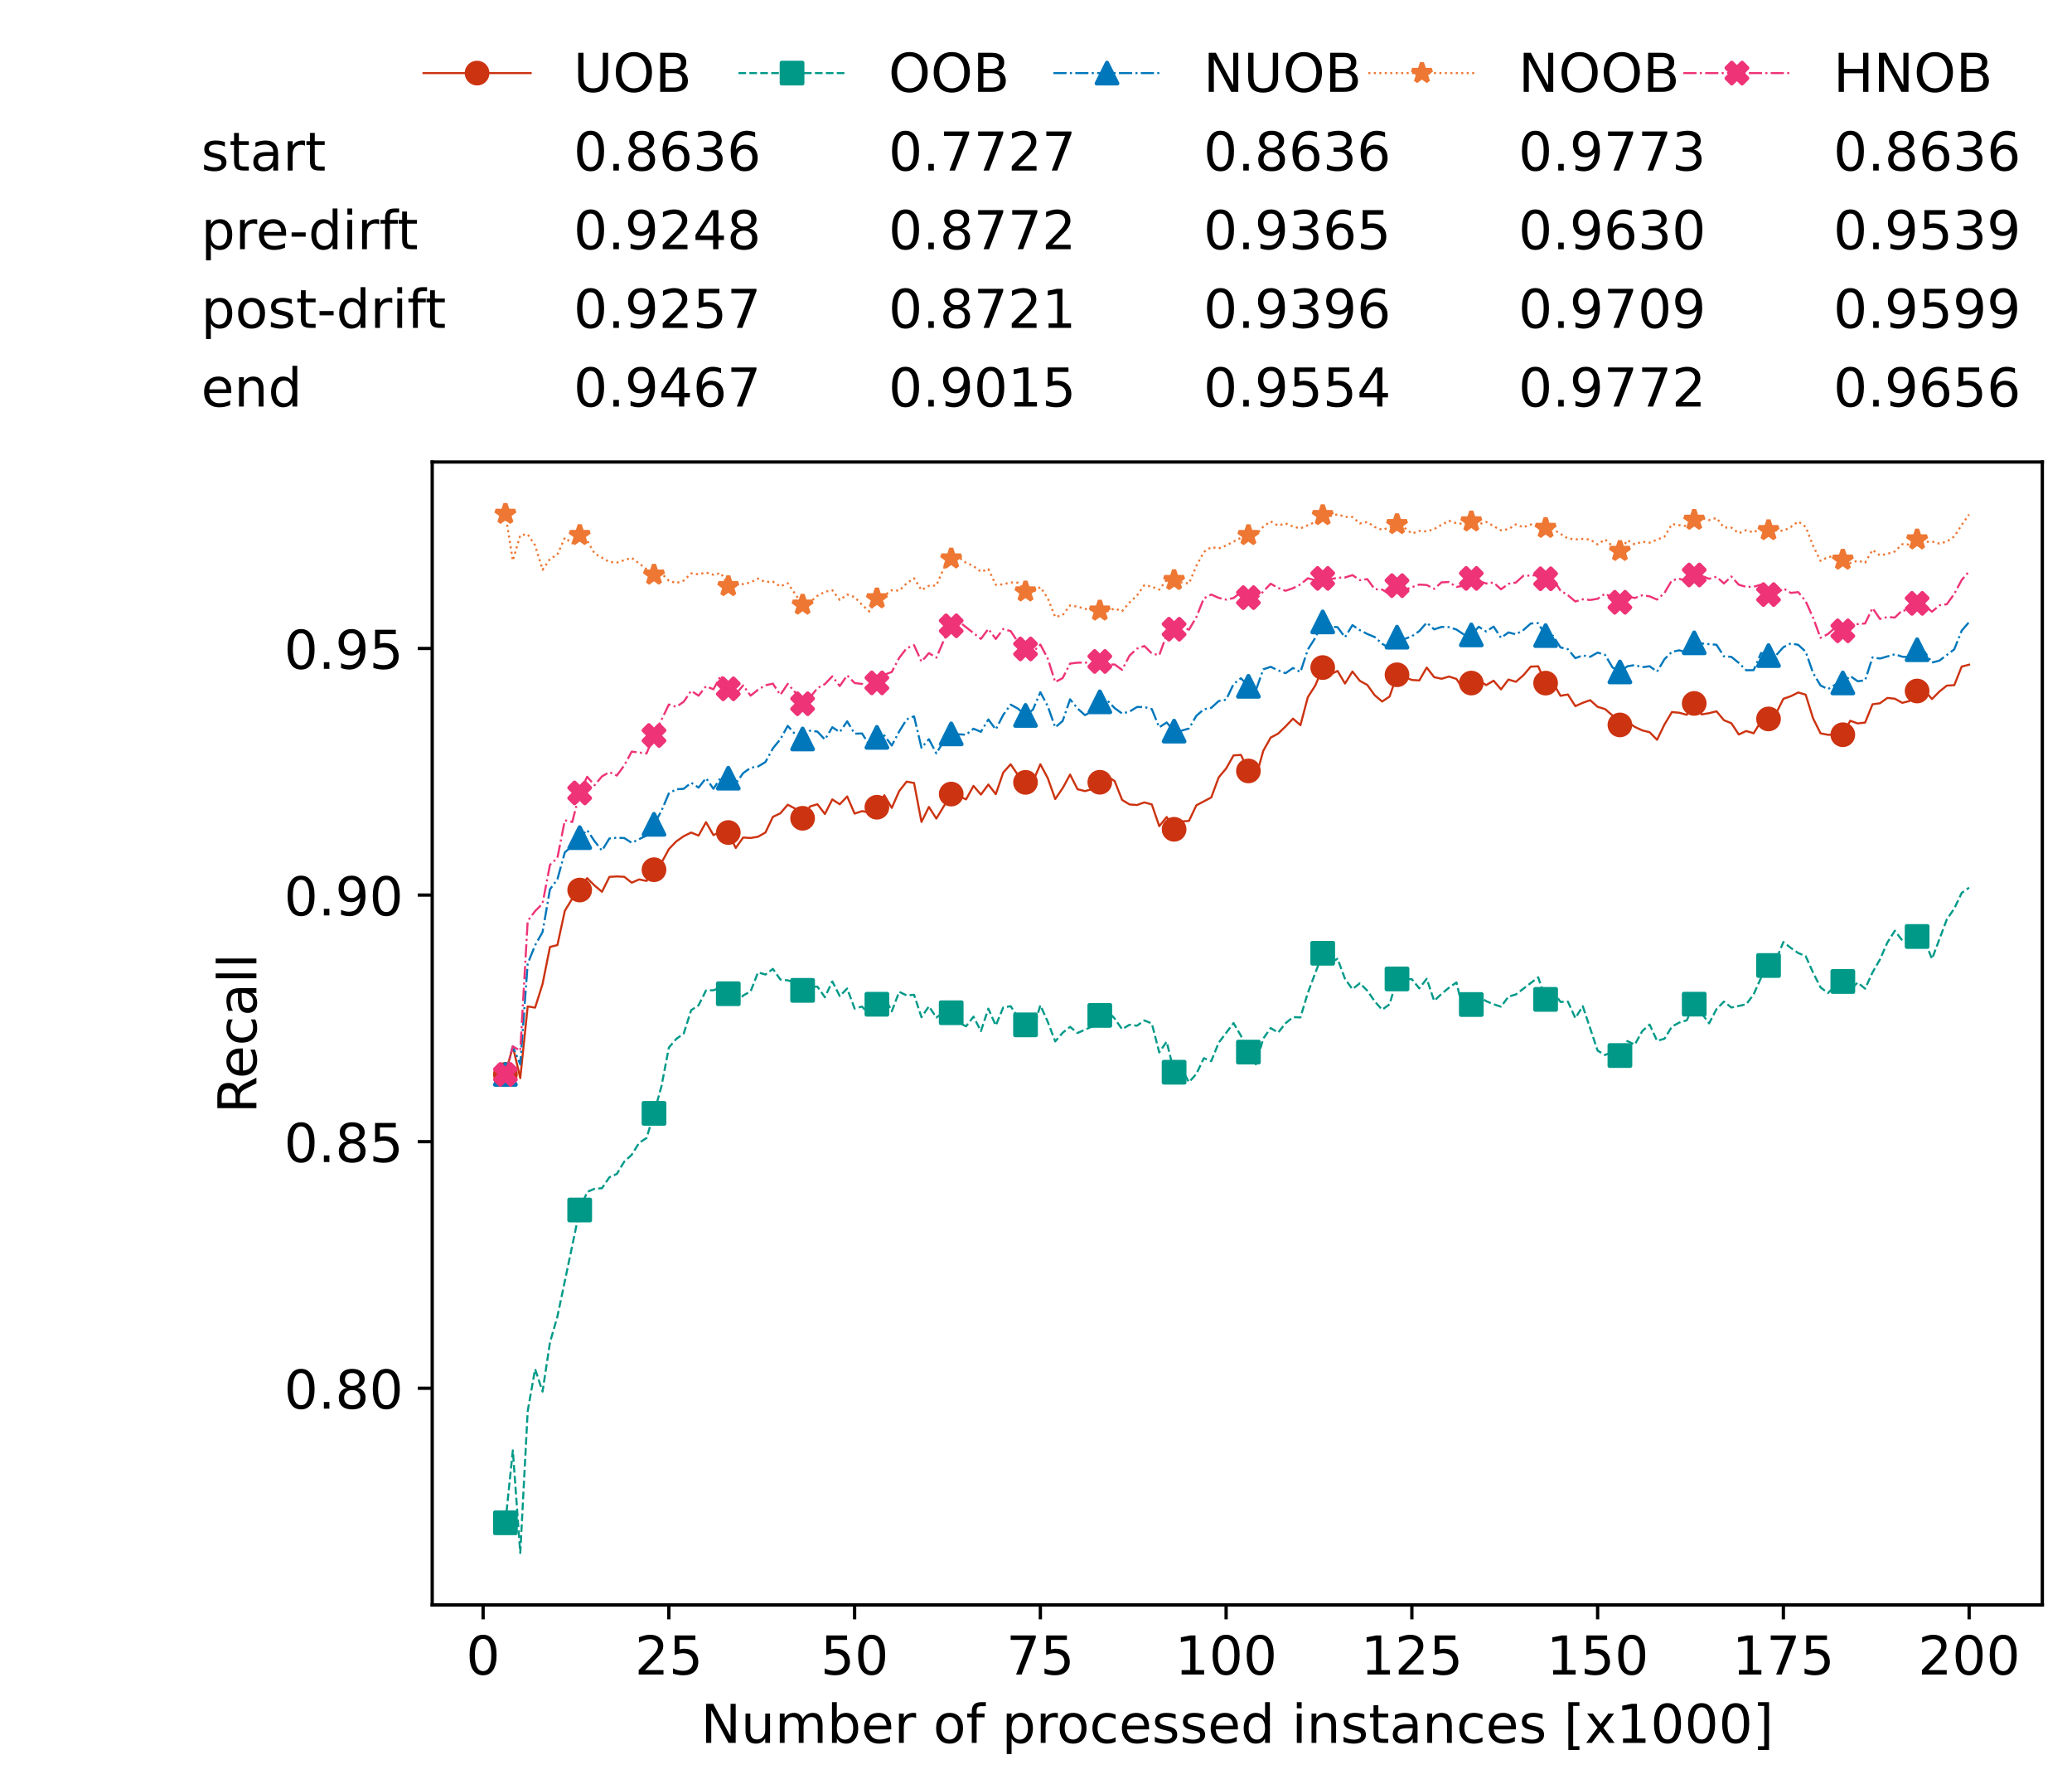 <?xml version="1.0" encoding="utf-8" standalone="no"?>
<!DOCTYPE svg PUBLIC "-//W3C//DTD SVG 1.1//EN"
  "http://www.w3.org/Graphics/SVG/1.1/DTD/svg11.dtd">
<!-- Created with matplotlib (https://matplotlib.org/) -->
<svg height="432.615pt" version="1.1" viewBox="0 0 502.65 432.615" width="502.65pt" xmlns="http://www.w3.org/2000/svg" xmlns:xlink="http://www.w3.org/1999/xlink">
 <defs>
  <style type="text/css">*{stroke-linecap:butt;stroke-linejoin:round;}</style>
 </defs>
 <g id="figure_1">
  <g id="patch_1">
   <path d="M 0 432.615 
L 502.65 432.615 
L 502.65 0 
L 0 0 
z
" style="fill:#ffffff;"/>
  </g>
  <g id="axes_1">
   <g id="patch_2">
    <path d="M 104.85 389.252 
L 495.45 389.252 
L 495.45 112.052 
L 104.85 112.052 
z
" style="fill:#ffffff;"/>
   </g>
   <g id="matplotlib.axis_1">
    <g id="xtick_1">
     <g id="line2d_1">
      <defs>
       <path d="M 0 0 
L 0 3.5 
" id="meb5d1e5171" style="stroke:#000000;stroke-width:0.8;"/>
      </defs>
      <g>
       <use style="stroke:#000000;stroke-width:0.8;" x="117.197" xlink:href="#meb5d1e5171" y="389.252"/>
      </g>
     </g>
     <g id="text_1">
      <!-- 0 -->
      <g transform="translate(113.061 406.13)scale(0.13 -0.13)">
       <defs>
        <path d="M 31.781 66.406 
Q 24.172 66.406 20.328 58.906 
Q 16.5 51.422 16.5 36.375 
Q 16.5 21.391 20.328 13.891 
Q 24.172 6.391 31.781 6.391 
Q 39.453 6.391 43.281 13.891 
Q 47.125 21.391 47.125 36.375 
Q 47.125 51.422 43.281 58.906 
Q 39.453 66.406 31.781 66.406 
z
M 31.781 74.219 
Q 44.047 74.219 50.516 64.516 
Q 56.984 54.828 56.984 36.375 
Q 56.984 17.969 50.516 8.266 
Q 44.047 -1.422 31.781 -1.422 
Q 19.531 -1.422 13.062 8.266 
Q 6.594 17.969 6.594 36.375 
Q 6.594 54.828 13.062 64.516 
Q 19.531 74.219 31.781 74.219 
z
" id="DejaVuSans-48"/>
       </defs>
       <use xlink:href="#DejaVuSans-48"/>
      </g>
     </g>
    </g>
    <g id="xtick_2">
     <g id="line2d_2">
      <g>
       <use style="stroke:#000000;stroke-width:0.8;" x="162.259" xlink:href="#meb5d1e5171" y="389.252"/>
      </g>
     </g>
     <g id="text_2">
      <!-- 25 -->
      <g transform="translate(153.988 406.13)scale(0.13 -0.13)">
       <defs>
        <path d="M 19.188 8.297 
L 53.609 8.297 
L 53.609 0 
L 7.328 0 
L 7.328 8.297 
Q 12.938 14.109 22.625 23.891 
Q 32.328 33.688 34.812 36.531 
Q 39.547 41.844 41.422 45.531 
Q 43.312 49.219 43.312 52.781 
Q 43.312 58.594 39.234 62.25 
Q 35.156 65.922 28.609 65.922 
Q 23.969 65.922 18.812 64.312 
Q 13.672 62.703 7.812 59.422 
L 7.812 69.391 
Q 13.766 71.781 18.938 73 
Q 24.125 74.219 28.422 74.219 
Q 39.75 74.219 46.484 68.547 
Q 53.219 62.891 53.219 53.422 
Q 53.219 48.922 51.531 44.891 
Q 49.859 40.875 45.406 35.406 
Q 44.188 33.984 37.641 27.219 
Q 31.109 20.453 19.188 8.297 
z
" id="DejaVuSans-50"/>
        <path d="M 10.797 72.906 
L 49.516 72.906 
L 49.516 64.594 
L 19.828 64.594 
L 19.828 46.734 
Q 21.969 47.469 24.109 47.828 
Q 26.266 48.188 28.422 48.188 
Q 40.625 48.188 47.75 41.5 
Q 54.891 34.812 54.891 23.391 
Q 54.891 11.625 47.562 5.094 
Q 40.234 -1.422 26.906 -1.422 
Q 22.312 -1.422 17.547 -0.641 
Q 12.797 0.141 7.719 1.703 
L 7.719 11.625 
Q 12.109 9.234 16.797 8.062 
Q 21.484 6.891 26.703 6.891 
Q 35.156 6.891 40.078 11.328 
Q 45.016 15.766 45.016 23.391 
Q 45.016 31 40.078 35.438 
Q 35.156 39.891 26.703 39.891 
Q 22.75 39.891 18.812 39.016 
Q 14.891 38.141 10.797 36.281 
z
" id="DejaVuSans-53"/>
       </defs>
       <use xlink:href="#DejaVuSans-50"/>
       <use x="63.623" xlink:href="#DejaVuSans-53"/>
      </g>
     </g>
    </g>
    <g id="xtick_3">
     <g id="line2d_3">
      <g>
       <use style="stroke:#000000;stroke-width:0.8;" x="207.322" xlink:href="#meb5d1e5171" y="389.252"/>
      </g>
     </g>
     <g id="text_3">
      <!-- 50 -->
      <g transform="translate(199.05 406.13)scale(0.13 -0.13)">
       <use xlink:href="#DejaVuSans-53"/>
       <use x="63.623" xlink:href="#DejaVuSans-48"/>
      </g>
     </g>
    </g>
    <g id="xtick_4">
     <g id="line2d_4">
      <g>
       <use style="stroke:#000000;stroke-width:0.8;" x="252.384" xlink:href="#meb5d1e5171" y="389.252"/>
      </g>
     </g>
     <g id="text_4">
      <!-- 75 -->
      <g transform="translate(244.113 406.13)scale(0.13 -0.13)">
       <defs>
        <path d="M 8.203 72.906 
L 55.078 72.906 
L 55.078 68.703 
L 28.609 0 
L 18.312 0 
L 43.219 64.594 
L 8.203 64.594 
z
" id="DejaVuSans-55"/>
       </defs>
       <use xlink:href="#DejaVuSans-55"/>
       <use x="63.623" xlink:href="#DejaVuSans-53"/>
      </g>
     </g>
    </g>
    <g id="xtick_5">
     <g id="line2d_5">
      <g>
       <use style="stroke:#000000;stroke-width:0.8;" x="297.446" xlink:href="#meb5d1e5171" y="389.252"/>
      </g>
     </g>
     <g id="text_5">
      <!-- 100 -->
      <g transform="translate(285.039 406.13)scale(0.13 -0.13)">
       <defs>
        <path d="M 12.406 8.297 
L 28.516 8.297 
L 28.516 63.922 
L 10.984 60.406 
L 10.984 69.391 
L 28.422 72.906 
L 38.281 72.906 
L 38.281 8.297 
L 54.391 8.297 
L 54.391 0 
L 12.406 0 
z
" id="DejaVuSans-49"/>
       </defs>
       <use xlink:href="#DejaVuSans-49"/>
       <use x="63.623" xlink:href="#DejaVuSans-48"/>
       <use x="127.246" xlink:href="#DejaVuSans-48"/>
      </g>
     </g>
    </g>
    <g id="xtick_6">
     <g id="line2d_6">
      <g>
       <use style="stroke:#000000;stroke-width:0.8;" x="342.509" xlink:href="#meb5d1e5171" y="389.252"/>
      </g>
     </g>
     <g id="text_6">
      <!-- 125 -->
      <g transform="translate(330.102 406.13)scale(0.13 -0.13)">
       <use xlink:href="#DejaVuSans-49"/>
       <use x="63.623" xlink:href="#DejaVuSans-50"/>
       <use x="127.246" xlink:href="#DejaVuSans-53"/>
      </g>
     </g>
    </g>
    <g id="xtick_7">
     <g id="line2d_7">
      <g>
       <use style="stroke:#000000;stroke-width:0.8;" x="387.571" xlink:href="#meb5d1e5171" y="389.252"/>
      </g>
     </g>
     <g id="text_7">
      <!-- 150 -->
      <g transform="translate(375.164 406.13)scale(0.13 -0.13)">
       <use xlink:href="#DejaVuSans-49"/>
       <use x="63.623" xlink:href="#DejaVuSans-53"/>
       <use x="127.246" xlink:href="#DejaVuSans-48"/>
      </g>
     </g>
    </g>
    <g id="xtick_8">
     <g id="line2d_8">
      <g>
       <use style="stroke:#000000;stroke-width:0.8;" x="432.633" xlink:href="#meb5d1e5171" y="389.252"/>
      </g>
     </g>
     <g id="text_8">
      <!-- 175 -->
      <g transform="translate(420.226 406.13)scale(0.13 -0.13)">
       <use xlink:href="#DejaVuSans-49"/>
       <use x="63.623" xlink:href="#DejaVuSans-55"/>
       <use x="127.246" xlink:href="#DejaVuSans-53"/>
      </g>
     </g>
    </g>
    <g id="xtick_9">
     <g id="line2d_9">
      <g>
       <use style="stroke:#000000;stroke-width:0.8;" x="477.695" xlink:href="#meb5d1e5171" y="389.252"/>
      </g>
     </g>
     <g id="text_9">
      <!-- 200 -->
      <g transform="translate(465.289 406.13)scale(0.13 -0.13)">
       <use xlink:href="#DejaVuSans-50"/>
       <use x="63.623" xlink:href="#DejaVuSans-48"/>
       <use x="127.246" xlink:href="#DejaVuSans-48"/>
      </g>
     </g>
    </g>
    <g id="text_10">
     <!-- Number of processed instances [x1000] -->
     <g transform="translate(170.025 422.711)scale(0.13 -0.13)">
      <defs>
       <path d="M 9.812 72.906 
L 23.094 72.906 
L 55.422 11.922 
L 55.422 72.906 
L 64.984 72.906 
L 64.984 0 
L 51.703 0 
L 19.391 60.984 
L 19.391 0 
L 9.812 0 
z
" id="DejaVuSans-78"/>
       <path d="M 8.5 21.578 
L 8.5 54.688 
L 17.484 54.688 
L 17.484 21.922 
Q 17.484 14.156 20.5 10.266 
Q 23.531 6.391 29.594 6.391 
Q 36.859 6.391 41.078 11.031 
Q 45.312 15.672 45.312 23.688 
L 45.312 54.688 
L 54.297 54.688 
L 54.297 0 
L 45.312 0 
L 45.312 8.406 
Q 42.047 3.422 37.719 1 
Q 33.406 -1.422 27.688 -1.422 
Q 18.266 -1.422 13.375 4.438 
Q 8.5 10.297 8.5 21.578 
z
M 31.109 56 
z
" id="DejaVuSans-117"/>
       <path d="M 52 44.188 
Q 55.375 50.25 60.062 53.125 
Q 64.75 56 71.094 56 
Q 79.641 56 84.281 50.016 
Q 88.922 44.047 88.922 33.016 
L 88.922 0 
L 79.891 0 
L 79.891 32.719 
Q 79.891 40.578 77.094 44.375 
Q 74.312 48.188 68.609 48.188 
Q 61.625 48.188 57.562 43.547 
Q 53.516 38.922 53.516 30.906 
L 53.516 0 
L 44.484 0 
L 44.484 32.719 
Q 44.484 40.625 41.703 44.406 
Q 38.922 48.188 33.109 48.188 
Q 26.219 48.188 22.156 43.531 
Q 18.109 38.875 18.109 30.906 
L 18.109 0 
L 9.078 0 
L 9.078 54.688 
L 18.109 54.688 
L 18.109 46.188 
Q 21.188 51.219 25.484 53.609 
Q 29.781 56 35.688 56 
Q 41.656 56 45.828 52.969 
Q 50 49.953 52 44.188 
z
" id="DejaVuSans-109"/>
       <path d="M 48.688 27.297 
Q 48.688 37.203 44.609 42.844 
Q 40.531 48.484 33.406 48.484 
Q 26.266 48.484 22.188 42.844 
Q 18.109 37.203 18.109 27.297 
Q 18.109 17.391 22.188 11.75 
Q 26.266 6.109 33.406 6.109 
Q 40.531 6.109 44.609 11.75 
Q 48.688 17.391 48.688 27.297 
z
M 18.109 46.391 
Q 20.953 51.266 25.266 53.625 
Q 29.594 56 35.594 56 
Q 45.562 56 51.781 48.094 
Q 58.016 40.188 58.016 27.297 
Q 58.016 14.406 51.781 6.484 
Q 45.562 -1.422 35.594 -1.422 
Q 29.594 -1.422 25.266 0.953 
Q 20.953 3.328 18.109 8.203 
L 18.109 0 
L 9.078 0 
L 9.078 75.984 
L 18.109 75.984 
z
" id="DejaVuSans-98"/>
       <path d="M 56.203 29.594 
L 56.203 25.203 
L 14.891 25.203 
Q 15.484 15.922 20.484 11.062 
Q 25.484 6.203 34.422 6.203 
Q 39.594 6.203 44.453 7.469 
Q 49.312 8.734 54.109 11.281 
L 54.109 2.781 
Q 49.266 0.734 44.188 -0.344 
Q 39.109 -1.422 33.891 -1.422 
Q 20.797 -1.422 13.156 6.188 
Q 5.516 13.812 5.516 26.812 
Q 5.516 40.234 12.766 48.109 
Q 20.016 56 32.328 56 
Q 43.359 56 49.781 48.891 
Q 56.203 41.797 56.203 29.594 
z
M 47.219 32.234 
Q 47.125 39.594 43.094 43.984 
Q 39.062 48.391 32.422 48.391 
Q 24.906 48.391 20.391 44.141 
Q 15.875 39.891 15.188 32.172 
z
" id="DejaVuSans-101"/>
       <path d="M 41.109 46.297 
Q 39.594 47.172 37.812 47.578 
Q 36.031 48 33.891 48 
Q 26.266 48 22.188 43.047 
Q 18.109 38.094 18.109 28.812 
L 18.109 0 
L 9.078 0 
L 9.078 54.688 
L 18.109 54.688 
L 18.109 46.188 
Q 20.953 51.172 25.484 53.578 
Q 30.031 56 36.531 56 
Q 37.453 56 38.578 55.875 
Q 39.703 55.766 41.062 55.516 
z
" id="DejaVuSans-114"/>
       <path id="DejaVuSans-32"/>
       <path d="M 30.609 48.391 
Q 23.391 48.391 19.188 42.75 
Q 14.984 37.109 14.984 27.297 
Q 14.984 17.484 19.156 11.844 
Q 23.344 6.203 30.609 6.203 
Q 37.797 6.203 41.984 11.859 
Q 46.188 17.531 46.188 27.297 
Q 46.188 37.016 41.984 42.703 
Q 37.797 48.391 30.609 48.391 
z
M 30.609 56 
Q 42.328 56 49.016 48.375 
Q 55.719 40.766 55.719 27.297 
Q 55.719 13.875 49.016 6.219 
Q 42.328 -1.422 30.609 -1.422 
Q 18.844 -1.422 12.172 6.219 
Q 5.516 13.875 5.516 27.297 
Q 5.516 40.766 12.172 48.375 
Q 18.844 56 30.609 56 
z
" id="DejaVuSans-111"/>
       <path d="M 37.109 75.984 
L 37.109 68.5 
L 28.516 68.5 
Q 23.688 68.5 21.797 66.547 
Q 19.922 64.594 19.922 59.516 
L 19.922 54.688 
L 34.719 54.688 
L 34.719 47.703 
L 19.922 47.703 
L 19.922 0 
L 10.891 0 
L 10.891 47.703 
L 2.297 47.703 
L 2.297 54.688 
L 10.891 54.688 
L 10.891 58.5 
Q 10.891 67.625 15.141 71.797 
Q 19.391 75.984 28.609 75.984 
z
" id="DejaVuSans-102"/>
       <path d="M 18.109 8.203 
L 18.109 -20.797 
L 9.078 -20.797 
L 9.078 54.688 
L 18.109 54.688 
L 18.109 46.391 
Q 20.953 51.266 25.266 53.625 
Q 29.594 56 35.594 56 
Q 45.562 56 51.781 48.094 
Q 58.016 40.188 58.016 27.297 
Q 58.016 14.406 51.781 6.484 
Q 45.562 -1.422 35.594 -1.422 
Q 29.594 -1.422 25.266 0.953 
Q 20.953 3.328 18.109 8.203 
z
M 48.688 27.297 
Q 48.688 37.203 44.609 42.844 
Q 40.531 48.484 33.406 48.484 
Q 26.266 48.484 22.188 42.844 
Q 18.109 37.203 18.109 27.297 
Q 18.109 17.391 22.188 11.75 
Q 26.266 6.109 33.406 6.109 
Q 40.531 6.109 44.609 11.75 
Q 48.688 17.391 48.688 27.297 
z
" id="DejaVuSans-112"/>
       <path d="M 48.781 52.594 
L 48.781 44.188 
Q 44.969 46.297 41.141 47.344 
Q 37.312 48.391 33.406 48.391 
Q 24.656 48.391 19.812 42.844 
Q 14.984 37.312 14.984 27.297 
Q 14.984 17.281 19.812 11.734 
Q 24.656 6.203 33.406 6.203 
Q 37.312 6.203 41.141 7.25 
Q 44.969 8.297 48.781 10.406 
L 48.781 2.094 
Q 45.016 0.344 40.984 -0.531 
Q 36.969 -1.422 32.422 -1.422 
Q 20.062 -1.422 12.781 6.344 
Q 5.516 14.109 5.516 27.297 
Q 5.516 40.672 12.859 48.328 
Q 20.219 56 33.016 56 
Q 37.156 56 41.109 55.141 
Q 45.062 54.297 48.781 52.594 
z
" id="DejaVuSans-99"/>
       <path d="M 44.281 53.078 
L 44.281 44.578 
Q 40.484 46.531 36.375 47.5 
Q 32.281 48.484 27.875 48.484 
Q 21.188 48.484 17.844 46.438 
Q 14.5 44.391 14.5 40.281 
Q 14.5 37.156 16.891 35.375 
Q 19.281 33.594 26.516 31.984 
L 29.594 31.297 
Q 39.156 29.25 43.188 25.516 
Q 47.219 21.781 47.219 15.094 
Q 47.219 7.469 41.188 3.016 
Q 35.156 -1.422 24.609 -1.422 
Q 20.219 -1.422 15.453 -0.562 
Q 10.688 0.297 5.422 2 
L 5.422 11.281 
Q 10.406 8.688 15.234 7.391 
Q 20.062 6.109 24.812 6.109 
Q 31.156 6.109 34.562 8.281 
Q 37.984 10.453 37.984 14.406 
Q 37.984 18.062 35.516 20.016 
Q 33.062 21.969 24.703 23.781 
L 21.578 24.516 
Q 13.234 26.266 9.516 29.906 
Q 5.812 33.547 5.812 39.891 
Q 5.812 47.609 11.281 51.797 
Q 16.75 56 26.812 56 
Q 31.781 56 36.172 55.266 
Q 40.578 54.547 44.281 53.078 
z
" id="DejaVuSans-115"/>
       <path d="M 45.406 46.391 
L 45.406 75.984 
L 54.391 75.984 
L 54.391 0 
L 45.406 0 
L 45.406 8.203 
Q 42.578 3.328 38.25 0.953 
Q 33.938 -1.422 27.875 -1.422 
Q 17.969 -1.422 11.734 6.484 
Q 5.516 14.406 5.516 27.297 
Q 5.516 40.188 11.734 48.094 
Q 17.969 56 27.875 56 
Q 33.938 56 38.25 53.625 
Q 42.578 51.266 45.406 46.391 
z
M 14.797 27.297 
Q 14.797 17.391 18.875 11.75 
Q 22.953 6.109 30.078 6.109 
Q 37.203 6.109 41.297 11.75 
Q 45.406 17.391 45.406 27.297 
Q 45.406 37.203 41.297 42.844 
Q 37.203 48.484 30.078 48.484 
Q 22.953 48.484 18.875 42.844 
Q 14.797 37.203 14.797 27.297 
z
" id="DejaVuSans-100"/>
       <path d="M 9.422 54.688 
L 18.406 54.688 
L 18.406 0 
L 9.422 0 
z
M 9.422 75.984 
L 18.406 75.984 
L 18.406 64.594 
L 9.422 64.594 
z
" id="DejaVuSans-105"/>
       <path d="M 54.891 33.016 
L 54.891 0 
L 45.906 0 
L 45.906 32.719 
Q 45.906 40.484 42.875 44.328 
Q 39.844 48.188 33.797 48.188 
Q 26.516 48.188 22.312 43.547 
Q 18.109 38.922 18.109 30.906 
L 18.109 0 
L 9.078 0 
L 9.078 54.688 
L 18.109 54.688 
L 18.109 46.188 
Q 21.344 51.125 25.703 53.562 
Q 30.078 56 35.797 56 
Q 45.219 56 50.047 50.172 
Q 54.891 44.344 54.891 33.016 
z
" id="DejaVuSans-110"/>
       <path d="M 18.312 70.219 
L 18.312 54.688 
L 36.812 54.688 
L 36.812 47.703 
L 18.312 47.703 
L 18.312 18.016 
Q 18.312 11.328 20.141 9.422 
Q 21.969 7.516 27.594 7.516 
L 36.812 7.516 
L 36.812 0 
L 27.594 0 
Q 17.188 0 13.234 3.875 
Q 9.281 7.766 9.281 18.016 
L 9.281 47.703 
L 2.688 47.703 
L 2.688 54.688 
L 9.281 54.688 
L 9.281 70.219 
z
" id="DejaVuSans-116"/>
       <path d="M 34.281 27.484 
Q 23.391 27.484 19.188 25 
Q 14.984 22.516 14.984 16.5 
Q 14.984 11.719 18.141 8.906 
Q 21.297 6.109 26.703 6.109 
Q 34.188 6.109 38.703 11.406 
Q 43.219 16.703 43.219 25.484 
L 43.219 27.484 
z
M 52.203 31.203 
L 52.203 0 
L 43.219 0 
L 43.219 8.297 
Q 40.141 3.328 35.547 0.953 
Q 30.953 -1.422 24.312 -1.422 
Q 15.922 -1.422 10.953 3.297 
Q 6 8.016 6 15.922 
Q 6 25.141 12.172 29.828 
Q 18.359 34.516 30.609 34.516 
L 43.219 34.516 
L 43.219 35.406 
Q 43.219 41.609 39.141 45 
Q 35.062 48.391 27.688 48.391 
Q 23 48.391 18.547 47.266 
Q 14.109 46.141 10.016 43.891 
L 10.016 52.203 
Q 14.938 54.109 19.578 55.047 
Q 24.219 56 28.609 56 
Q 40.484 56 46.344 49.844 
Q 52.203 43.703 52.203 31.203 
z
" id="DejaVuSans-97"/>
       <path d="M 8.594 75.984 
L 29.297 75.984 
L 29.297 69 
L 17.578 69 
L 17.578 -6.203 
L 29.297 -6.203 
L 29.297 -13.188 
L 8.594 -13.188 
z
" id="DejaVuSans-91"/>
       <path d="M 54.891 54.688 
L 35.109 28.078 
L 55.906 0 
L 45.312 0 
L 29.391 21.484 
L 13.484 0 
L 2.875 0 
L 24.125 28.609 
L 4.688 54.688 
L 15.281 54.688 
L 29.781 35.203 
L 44.281 54.688 
z
" id="DejaVuSans-120"/>
       <path d="M 30.422 75.984 
L 30.422 -13.188 
L 9.719 -13.188 
L 9.719 -6.203 
L 21.391 -6.203 
L 21.391 69 
L 9.719 69 
L 9.719 75.984 
z
" id="DejaVuSans-93"/>
      </defs>
      <use xlink:href="#DejaVuSans-78"/>
      <use x="74.805" xlink:href="#DejaVuSans-117"/>
      <use x="138.184" xlink:href="#DejaVuSans-109"/>
      <use x="235.596" xlink:href="#DejaVuSans-98"/>
      <use x="299.072" xlink:href="#DejaVuSans-101"/>
      <use x="360.596" xlink:href="#DejaVuSans-114"/>
      <use x="401.709" xlink:href="#DejaVuSans-32"/>
      <use x="433.496" xlink:href="#DejaVuSans-111"/>
      <use x="494.678" xlink:href="#DejaVuSans-102"/>
      <use x="529.883" xlink:href="#DejaVuSans-32"/>
      <use x="561.67" xlink:href="#DejaVuSans-112"/>
      <use x="625.146" xlink:href="#DejaVuSans-114"/>
      <use x="664.01" xlink:href="#DejaVuSans-111"/>
      <use x="725.191" xlink:href="#DejaVuSans-99"/>
      <use x="780.172" xlink:href="#DejaVuSans-101"/>
      <use x="841.695" xlink:href="#DejaVuSans-115"/>
      <use x="893.795" xlink:href="#DejaVuSans-115"/>
      <use x="945.895" xlink:href="#DejaVuSans-101"/>
      <use x="1007.418" xlink:href="#DejaVuSans-100"/>
      <use x="1070.895" xlink:href="#DejaVuSans-32"/>
      <use x="1102.682" xlink:href="#DejaVuSans-105"/>
      <use x="1130.465" xlink:href="#DejaVuSans-110"/>
      <use x="1193.844" xlink:href="#DejaVuSans-115"/>
      <use x="1245.943" xlink:href="#DejaVuSans-116"/>
      <use x="1285.152" xlink:href="#DejaVuSans-97"/>
      <use x="1346.432" xlink:href="#DejaVuSans-110"/>
      <use x="1409.811" xlink:href="#DejaVuSans-99"/>
      <use x="1464.791" xlink:href="#DejaVuSans-101"/>
      <use x="1526.314" xlink:href="#DejaVuSans-115"/>
      <use x="1578.414" xlink:href="#DejaVuSans-32"/>
      <use x="1610.201" xlink:href="#DejaVuSans-91"/>
      <use x="1649.215" xlink:href="#DejaVuSans-120"/>
      <use x="1708.395" xlink:href="#DejaVuSans-49"/>
      <use x="1772.018" xlink:href="#DejaVuSans-48"/>
      <use x="1835.641" xlink:href="#DejaVuSans-48"/>
      <use x="1899.264" xlink:href="#DejaVuSans-48"/>
      <use x="1962.887" xlink:href="#DejaVuSans-93"/>
     </g>
    </g>
   </g>
   <g id="matplotlib.axis_2">
    <g id="ytick_1">
     <g id="line2d_10">
      <defs>
       <path d="M 0 0 
L -3.5 0 
" id="m5ae9abcfc0" style="stroke:#000000;stroke-width:0.8;"/>
      </defs>
      <g>
       <use style="stroke:#000000;stroke-width:0.8;" x="104.85" xlink:href="#m5ae9abcfc0" y="336.703"/>
      </g>
     </g>
     <g id="text_11">
      <!-- 0.80 -->
      <g transform="translate(68.905 341.642)scale(0.13 -0.13)">
       <defs>
        <path d="M 10.688 12.406 
L 21 12.406 
L 21 0 
L 10.688 0 
z
" id="DejaVuSans-46"/>
        <path d="M 31.781 34.625 
Q 24.75 34.625 20.719 30.859 
Q 16.703 27.094 16.703 20.516 
Q 16.703 13.922 20.719 10.156 
Q 24.75 6.391 31.781 6.391 
Q 38.812 6.391 42.859 10.172 
Q 46.922 13.969 46.922 20.516 
Q 46.922 27.094 42.891 30.859 
Q 38.875 34.625 31.781 34.625 
z
M 21.922 38.812 
Q 15.578 40.375 12.031 44.719 
Q 8.5 49.078 8.5 55.328 
Q 8.5 64.062 14.719 69.141 
Q 20.953 74.219 31.781 74.219 
Q 42.672 74.219 48.875 69.141 
Q 55.078 64.062 55.078 55.328 
Q 55.078 49.078 51.531 44.719 
Q 48 40.375 41.703 38.812 
Q 48.828 37.156 52.797 32.312 
Q 56.781 27.484 56.781 20.516 
Q 56.781 9.906 50.312 4.234 
Q 43.844 -1.422 31.781 -1.422 
Q 19.734 -1.422 13.25 4.234 
Q 6.781 9.906 6.781 20.516 
Q 6.781 27.484 10.781 32.312 
Q 14.797 37.156 21.922 38.812 
z
M 18.312 54.391 
Q 18.312 48.734 21.844 45.562 
Q 25.391 42.391 31.781 42.391 
Q 38.141 42.391 41.719 45.562 
Q 45.312 48.734 45.312 54.391 
Q 45.312 60.062 41.719 63.234 
Q 38.141 66.406 31.781 66.406 
Q 25.391 66.406 21.844 63.234 
Q 18.312 60.062 18.312 54.391 
z
" id="DejaVuSans-56"/>
       </defs>
       <use xlink:href="#DejaVuSans-48"/>
       <use x="63.623" xlink:href="#DejaVuSans-46"/>
       <use x="95.41" xlink:href="#DejaVuSans-56"/>
       <use x="159.033" xlink:href="#DejaVuSans-48"/>
      </g>
     </g>
    </g>
    <g id="ytick_2">
     <g id="line2d_11">
      <g>
       <use style="stroke:#000000;stroke-width:0.8;" x="104.85" xlink:href="#m5ae9abcfc0" y="276.894"/>
      </g>
     </g>
     <g id="text_12">
      <!-- 0.85 -->
      <g transform="translate(68.905 281.833)scale(0.13 -0.13)">
       <use xlink:href="#DejaVuSans-48"/>
       <use x="63.623" xlink:href="#DejaVuSans-46"/>
       <use x="95.41" xlink:href="#DejaVuSans-56"/>
       <use x="159.033" xlink:href="#DejaVuSans-53"/>
      </g>
     </g>
    </g>
    <g id="ytick_3">
     <g id="line2d_12">
      <g>
       <use style="stroke:#000000;stroke-width:0.8;" x="104.85" xlink:href="#m5ae9abcfc0" y="217.085"/>
      </g>
     </g>
     <g id="text_13">
      <!-- 0.90 -->
      <g transform="translate(68.905 222.024)scale(0.13 -0.13)">
       <defs>
        <path d="M 10.984 1.516 
L 10.984 10.5 
Q 14.703 8.734 18.5 7.812 
Q 22.312 6.891 25.984 6.891 
Q 35.75 6.891 40.891 13.453 
Q 46.047 20.016 46.781 33.406 
Q 43.953 29.203 39.594 26.953 
Q 35.25 24.703 29.984 24.703 
Q 19.047 24.703 12.672 31.312 
Q 6.297 37.938 6.297 49.422 
Q 6.297 60.641 12.938 67.422 
Q 19.578 74.219 30.609 74.219 
Q 43.266 74.219 49.922 64.516 
Q 56.594 54.828 56.594 36.375 
Q 56.594 19.141 48.406 8.859 
Q 40.234 -1.422 26.422 -1.422 
Q 22.703 -1.422 18.891 -0.688 
Q 15.094 0.047 10.984 1.516 
z
M 30.609 32.422 
Q 37.25 32.422 41.125 36.953 
Q 45.016 41.5 45.016 49.422 
Q 45.016 57.281 41.125 61.844 
Q 37.25 66.406 30.609 66.406 
Q 23.969 66.406 20.094 61.844 
Q 16.219 57.281 16.219 49.422 
Q 16.219 41.5 20.094 36.953 
Q 23.969 32.422 30.609 32.422 
z
" id="DejaVuSans-57"/>
       </defs>
       <use xlink:href="#DejaVuSans-48"/>
       <use x="63.623" xlink:href="#DejaVuSans-46"/>
       <use x="95.41" xlink:href="#DejaVuSans-57"/>
       <use x="159.033" xlink:href="#DejaVuSans-48"/>
      </g>
     </g>
    </g>
    <g id="ytick_4">
     <g id="line2d_13">
      <g>
       <use style="stroke:#000000;stroke-width:0.8;" x="104.85" xlink:href="#m5ae9abcfc0" y="157.275"/>
      </g>
     </g>
     <g id="text_14">
      <!-- 0.95 -->
      <g transform="translate(68.905 162.214)scale(0.13 -0.13)">
       <use xlink:href="#DejaVuSans-48"/>
       <use x="63.623" xlink:href="#DejaVuSans-46"/>
       <use x="95.41" xlink:href="#DejaVuSans-57"/>
       <use x="159.033" xlink:href="#DejaVuSans-53"/>
      </g>
     </g>
    </g>
    <g id="text_15">
     <!-- Recall -->
     <g transform="translate(62.201 270.044)rotate(-90)scale(0.13 -0.13)">
      <defs>
       <path d="M 44.391 34.188 
Q 47.562 33.109 50.562 29.594 
Q 53.562 26.078 56.594 19.922 
L 66.609 0 
L 56 0 
L 46.688 18.703 
Q 43.062 26.031 39.672 28.422 
Q 36.281 30.812 30.422 30.812 
L 19.672 30.812 
L 19.672 0 
L 9.812 0 
L 9.812 72.906 
L 32.078 72.906 
Q 44.578 72.906 50.734 67.672 
Q 56.891 62.453 56.891 51.906 
Q 56.891 45.016 53.688 40.469 
Q 50.484 35.938 44.391 34.188 
z
M 19.672 64.797 
L 19.672 38.922 
L 32.078 38.922 
Q 39.203 38.922 42.844 42.219 
Q 46.484 45.516 46.484 51.906 
Q 46.484 58.297 42.844 61.547 
Q 39.203 64.797 32.078 64.797 
z
" id="DejaVuSans-82"/>
       <path d="M 9.422 75.984 
L 18.406 75.984 
L 18.406 0 
L 9.422 0 
z
" id="DejaVuSans-108"/>
      </defs>
      <use xlink:href="#DejaVuSans-82"/>
      <use x="64.982" xlink:href="#DejaVuSans-101"/>
      <use x="126.506" xlink:href="#DejaVuSans-99"/>
      <use x="181.486" xlink:href="#DejaVuSans-97"/>
      <use x="242.766" xlink:href="#DejaVuSans-108"/>
      <use x="270.549" xlink:href="#DejaVuSans-108"/>
     </g>
    </g>
   </g>
   <g id="line2d_14"/>
   <g id="line2d_15"/>
   <g id="line2d_16"/>
   <g id="line2d_17"/>
   <g id="line2d_18"/>
   <g id="line2d_19">
    <path clip-path="url(#pe4051dcb6e)" d="M 122.605 260.582 
L 124.407 253.786 
L 126.21 261.488 
L 128.012 244.092 
L 129.815 244.386 
L 131.617 238.663 
L 133.419 229.672 
L 135.222 229.21 
L 137.024 220.901 
L 138.827 217.939 
L 140.629 215.864 
L 142.432 212.976 
L 144.234 214.77 
L 146.037 216.285 
L 147.839 212.674 
L 149.642 212.563 
L 151.444 212.657 
L 153.247 214.076 
L 155.049 213.297 
L 156.852 213.654 
L 158.654 210.935 
L 160.457 209.281 
L 162.259 205.939 
L 164.062 204.065 
L 165.864 202.809 
L 167.667 201.917 
L 169.469 202.656 
L 171.272 199.406 
L 173.074 202.539 
L 174.877 201.707 
L 176.679 201.915 
L 178.482 205.662 
L 180.284 203.127 
L 182.087 203.238 
L 183.889 202.937 
L 185.692 201.91 
L 187.494 198.114 
L 189.297 197.265 
L 191.099 195.165 
L 192.902 196.123 
L 194.704 198.461 
L 196.507 195.592 
L 198.309 195.053 
L 200.112 197.431 
L 201.914 193.883 
L 203.717 195.067 
L 205.519 193.165 
L 207.322 197.325 
L 209.124 196.727 
L 210.927 197.055 
L 212.729 195.782 
L 214.532 192.879 
L 216.334 195.948 
L 218.137 191.865 
L 219.939 189.57 
L 221.742 189.908 
L 223.544 199.348 
L 225.347 195.717 
L 227.149 198.533 
L 230.754 192.589 
L 232.557 193.054 
L 234.359 193.879 
L 236.162 190.603 
L 237.964 192.707 
L 239.767 190.269 
L 241.569 192.609 
L 243.372 187.373 
L 245.174 185.366 
L 246.976 188 
L 248.779 189.746 
L 250.581 189.548 
L 252.384 185.358 
L 254.186 188.738 
L 255.989 193.797 
L 257.791 191.159 
L 259.594 187.865 
L 261.396 191.412 
L 263.199 191.871 
L 265.001 191.375 
L 268.606 188.215 
L 270.409 189.451 
L 272.211 194.001 
L 274.014 195.104 
L 275.816 195.245 
L 277.619 194.608 
L 279.421 195.11 
L 281.224 200.373 
L 283.026 198.153 
L 284.829 201.134 
L 286.631 199.233 
L 288.434 199.094 
L 290.236 195.307 
L 293.841 193.41 
L 295.644 188.548 
L 297.446 186.395 
L 299.249 183.212 
L 301.051 183.087 
L 302.854 186.98 
L 304.656 188.555 
L 306.459 182.099 
L 308.261 178.884 
L 310.064 177.927 
L 311.866 176.191 
L 313.669 174.293 
L 315.471 175.879 
L 317.274 169.071 
L 319.076 166.265 
L 320.879 161.907 
L 322.681 163.576 
L 324.484 162.729 
L 326.286 165.791 
L 328.089 162.866 
L 329.891 165.131 
L 331.694 166.124 
L 333.496 168.625 
L 335.299 170.142 
L 337.101 168.937 
L 338.904 163.657 
L 340.706 164.205 
L 342.509 164.917 
L 344.311 165.029 
L 346.114 161.905 
L 347.916 164.238 
L 349.719 164.623 
L 351.521 164.083 
L 353.324 164.669 
L 355.126 167.361 
L 356.928 165.666 
L 358.731 165.009 
L 360.533 166.159 
L 362.336 165.094 
L 364.138 167.195 
L 365.941 164.808 
L 367.743 165.36 
L 369.546 163.793 
L 371.348 161.684 
L 373.151 161.6 
L 374.953 165.68 
L 376.756 165.635 
L 378.558 168.752 
L 380.361 168.436 
L 382.163 171.262 
L 383.966 170.458 
L 385.768 169.816 
L 387.571 171.428 
L 389.373 171.972 
L 391.176 173.528 
L 392.978 175.82 
L 394.781 175.025 
L 396.583 176.296 
L 398.386 177.142 
L 400.188 177.59 
L 401.991 179.424 
L 403.793 175.706 
L 405.596 172.693 
L 407.398 172.871 
L 409.201 173.364 
L 411.003 170.605 
L 412.806 173.263 
L 414.608 172.969 
L 416.411 172.515 
L 418.213 174.677 
L 420.016 175.405 
L 421.818 178.141 
L 423.621 177.29 
L 425.423 177.847 
L 427.226 174.921 
L 429.028 174.365 
L 430.831 173.067 
L 432.633 169.485 
L 434.436 168.854 
L 436.238 167.943 
L 438.041 168.485 
L 439.843 174.236 
L 441.646 177.859 
L 443.448 178.21 
L 447.053 178.197 
L 448.856 174.802 
L 450.658 175.456 
L 452.461 175.243 
L 454.263 170.809 
L 456.066 170.564 
L 457.868 169.265 
L 459.671 169.459 
L 461.473 170.464 
L 463.276 170.008 
L 465.078 167.591 
L 466.881 167.45 
L 468.683 169.544 
L 470.485 167.718 
L 472.288 166.284 
L 474.09 166.175 
L 475.893 161.666 
L 477.695 161.204 
L 477.695 161.204 
" style="fill:none;stroke:#cc3311;stroke-linecap:square;stroke-width:0.5;"/>
    <defs>
     <path d="M 0 2.5 
C 0.663 2.5 1.299 2.237 1.768 1.768 
C 2.237 1.299 2.5 0.663 2.5 0 
C 2.5 -0.663 2.237 -1.299 1.768 -1.768 
C 1.299 -2.237 0.663 -2.5 0 -2.5 
C -0.663 -2.5 -1.299 -2.237 -1.768 -1.768 
C -2.237 -1.299 -2.5 -0.663 -2.5 0 
C -2.5 0.663 -2.237 1.299 -1.768 1.768 
C -1.299 2.237 -0.663 2.5 0 2.5 
z
" id="m17ced1a0c1" style="stroke:#cc3311;"/>
    </defs>
    <g clip-path="url(#pe4051dcb6e)">
     <use style="fill:#cc3311;stroke:#cc3311;" x="122.605" xlink:href="#m17ced1a0c1" y="260.582"/>
     <use style="fill:#cc3311;stroke:#cc3311;" x="140.629" xlink:href="#m17ced1a0c1" y="215.864"/>
     <use style="fill:#cc3311;stroke:#cc3311;" x="158.654" xlink:href="#m17ced1a0c1" y="210.935"/>
     <use style="fill:#cc3311;stroke:#cc3311;" x="176.679" xlink:href="#m17ced1a0c1" y="201.915"/>
     <use style="fill:#cc3311;stroke:#cc3311;" x="194.704" xlink:href="#m17ced1a0c1" y="198.461"/>
     <use style="fill:#cc3311;stroke:#cc3311;" x="212.729" xlink:href="#m17ced1a0c1" y="195.782"/>
     <use style="fill:#cc3311;stroke:#cc3311;" x="230.754" xlink:href="#m17ced1a0c1" y="192.589"/>
     <use style="fill:#cc3311;stroke:#cc3311;" x="248.779" xlink:href="#m17ced1a0c1" y="189.746"/>
     <use style="fill:#cc3311;stroke:#cc3311;" x="266.804" xlink:href="#m17ced1a0c1" y="189.724"/>
     <use style="fill:#cc3311;stroke:#cc3311;" x="284.829" xlink:href="#m17ced1a0c1" y="201.134"/>
     <use style="fill:#cc3311;stroke:#cc3311;" x="302.854" xlink:href="#m17ced1a0c1" y="186.98"/>
     <use style="fill:#cc3311;stroke:#cc3311;" x="320.879" xlink:href="#m17ced1a0c1" y="161.907"/>
     <use style="fill:#cc3311;stroke:#cc3311;" x="338.904" xlink:href="#m17ced1a0c1" y="163.657"/>
     <use style="fill:#cc3311;stroke:#cc3311;" x="356.928" xlink:href="#m17ced1a0c1" y="165.666"/>
     <use style="fill:#cc3311;stroke:#cc3311;" x="374.953" xlink:href="#m17ced1a0c1" y="165.68"/>
     <use style="fill:#cc3311;stroke:#cc3311;" x="392.978" xlink:href="#m17ced1a0c1" y="175.82"/>
     <use style="fill:#cc3311;stroke:#cc3311;" x="411.003" xlink:href="#m17ced1a0c1" y="170.605"/>
     <use style="fill:#cc3311;stroke:#cc3311;" x="429.028" xlink:href="#m17ced1a0c1" y="174.365"/>
     <use style="fill:#cc3311;stroke:#cc3311;" x="447.053" xlink:href="#m17ced1a0c1" y="178.197"/>
     <use style="fill:#cc3311;stroke:#cc3311;" x="465.078" xlink:href="#m17ced1a0c1" y="167.591"/>
    </g>
   </g>
   <g id="line2d_20"/>
   <g id="line2d_21"/>
   <g id="line2d_22"/>
   <g id="line2d_23"/>
   <g id="line2d_24">
    <path clip-path="url(#pe4051dcb6e)" d="M 122.605 369.327 
L 124.407 351.769 
L 126.21 376.652 
L 128.012 342.269 
L 129.815 332.042 
L 131.617 337.51 
L 133.419 325.576 
L 135.222 319.306 
L 138.827 302.078 
L 140.629 293.464 
L 142.432 289.092 
L 144.234 288.318 
L 146.037 288.177 
L 147.839 285.521 
L 149.642 284.724 
L 151.444 281.718 
L 153.247 280.081 
L 155.049 277.168 
L 156.852 276.008 
L 158.654 270.027 
L 160.457 263.483 
L 162.259 254.072 
L 164.062 251.973 
L 165.864 250.674 
L 167.667 245.003 
L 169.469 243.823 
L 171.272 240.219 
L 173.074 240.167 
L 174.877 239.505 
L 176.679 241.011 
L 178.482 243.599 
L 180.284 241.446 
L 182.087 240.446 
L 183.889 235.834 
L 185.692 236.36 
L 187.494 234.99 
L 189.297 237.561 
L 191.099 237.778 
L 192.902 238.243 
L 194.704 240.2 
L 196.507 239.338 
L 198.309 239.3 
L 200.112 241.865 
L 201.914 238.031 
L 203.717 241.584 
L 205.519 239.751 
L 207.322 244.614 
L 209.124 244.125 
L 210.927 246.112 
L 212.729 243.567 
L 214.532 241.628 
L 216.334 245.294 
L 218.137 240.542 
L 219.939 241.428 
L 221.742 241.275 
L 223.544 246.712 
L 225.347 244.068 
L 227.149 246.779 
L 228.952 245.525 
L 230.754 245.622 
L 232.557 248.027 
L 234.359 248.915 
L 236.162 246.567 
L 237.964 250.081 
L 239.767 244.636 
L 241.569 248.732 
L 243.372 244.346 
L 245.174 244.038 
L 246.976 246.755 
L 248.779 248.561 
L 250.581 249.797 
L 252.384 243.807 
L 254.186 247.855 
L 255.989 252.581 
L 257.791 250.48 
L 259.594 249.049 
L 261.396 250.536 
L 265.001 248.94 
L 266.804 246.273 
L 268.606 245.164 
L 270.409 247.028 
L 272.211 249.629 
L 274.014 248.533 
L 275.816 248.767 
L 277.619 247.495 
L 279.421 248.225 
L 281.224 255.245 
L 283.026 252.64 
L 284.829 260.051 
L 286.631 259.198 
L 288.434 262.467 
L 290.236 260.454 
L 292.039 256.647 
L 293.841 257.35 
L 295.644 252.891 
L 299.249 248.129 
L 301.051 251.233 
L 302.854 255.167 
L 304.656 258.15 
L 306.459 251.876 
L 308.261 249.333 
L 310.064 250.447 
L 311.866 248.183 
L 313.669 246.682 
L 315.471 246.76 
L 317.274 240.793 
L 320.879 231.197 
L 322.681 233.504 
L 324.484 232.535 
L 326.286 237.4 
L 328.089 239.912 
L 329.891 238.468 
L 331.694 240.266 
L 333.496 242.877 
L 335.299 244.89 
L 337.101 243.574 
L 338.904 237.426 
L 342.509 237.493 
L 344.311 239.711 
L 346.114 237.38 
L 347.916 242.75 
L 349.719 241.028 
L 351.521 239.554 
L 353.324 238.272 
L 355.126 245.748 
L 358.731 241.658 
L 360.533 242.808 
L 362.336 243.573 
L 364.138 244.149 
L 365.941 241.712 
L 367.743 241.189 
L 371.348 238.415 
L 373.151 237.025 
L 374.953 242.386 
L 376.756 240.486 
L 378.558 242.999 
L 380.361 242.921 
L 382.163 246.922 
L 383.966 244.041 
L 387.571 254.815 
L 389.373 255.88 
L 391.176 255.079 
L 392.978 256.001 
L 394.781 252.494 
L 396.583 253.361 
L 398.386 250.088 
L 400.188 248.492 
L 401.991 252.435 
L 403.793 251.927 
L 405.596 248.977 
L 407.398 247.998 
L 409.201 247.461 
L 411.003 243.545 
L 412.806 245.772 
L 414.608 248.199 
L 416.411 244.743 
L 418.213 242.925 
L 420.016 244.358 
L 423.621 243.582 
L 425.423 241.167 
L 427.226 237.108 
L 429.028 234.166 
L 430.831 232.829 
L 432.633 228.467 
L 434.436 229.9 
L 436.238 231.146 
L 438.041 231.889 
L 439.843 235.914 
L 441.646 239.474 
L 443.448 240.85 
L 445.251 239.074 
L 447.053 238.044 
L 448.856 240.034 
L 450.658 238.29 
L 452.461 239.783 
L 454.263 235.837 
L 456.066 232.689 
L 457.868 228.586 
L 459.671 225.742 
L 461.473 228.088 
L 463.276 227.132 
L 465.078 227.132 
L 466.881 227.99 
L 468.683 232.593 
L 472.288 222.981 
L 474.09 220.358 
L 475.893 216.562 
L 477.695 215.285 
L 477.695 215.285 
" style="fill:none;stroke:#009988;stroke-dasharray:1.85,0.8;stroke-dashoffset:0;stroke-width:0.5;"/>
    <defs>
     <path d="M -2.5 2.5 
L 2.5 2.5 
L 2.5 -2.5 
L -2.5 -2.5 
z
" id="m0c8dc1026f" style="stroke:#009988;stroke-linejoin:miter;"/>
    </defs>
    <g clip-path="url(#pe4051dcb6e)">
     <use style="fill:#009988;stroke:#009988;stroke-linejoin:miter;" x="122.605" xlink:href="#m0c8dc1026f" y="369.327"/>
     <use style="fill:#009988;stroke:#009988;stroke-linejoin:miter;" x="140.629" xlink:href="#m0c8dc1026f" y="293.464"/>
     <use style="fill:#009988;stroke:#009988;stroke-linejoin:miter;" x="158.654" xlink:href="#m0c8dc1026f" y="270.027"/>
     <use style="fill:#009988;stroke:#009988;stroke-linejoin:miter;" x="176.679" xlink:href="#m0c8dc1026f" y="241.011"/>
     <use style="fill:#009988;stroke:#009988;stroke-linejoin:miter;" x="194.704" xlink:href="#m0c8dc1026f" y="240.2"/>
     <use style="fill:#009988;stroke:#009988;stroke-linejoin:miter;" x="212.729" xlink:href="#m0c8dc1026f" y="243.567"/>
     <use style="fill:#009988;stroke:#009988;stroke-linejoin:miter;" x="230.754" xlink:href="#m0c8dc1026f" y="245.622"/>
     <use style="fill:#009988;stroke:#009988;stroke-linejoin:miter;" x="248.779" xlink:href="#m0c8dc1026f" y="248.561"/>
     <use style="fill:#009988;stroke:#009988;stroke-linejoin:miter;" x="266.804" xlink:href="#m0c8dc1026f" y="246.273"/>
     <use style="fill:#009988;stroke:#009988;stroke-linejoin:miter;" x="284.829" xlink:href="#m0c8dc1026f" y="260.051"/>
     <use style="fill:#009988;stroke:#009988;stroke-linejoin:miter;" x="302.854" xlink:href="#m0c8dc1026f" y="255.167"/>
     <use style="fill:#009988;stroke:#009988;stroke-linejoin:miter;" x="320.879" xlink:href="#m0c8dc1026f" y="231.197"/>
     <use style="fill:#009988;stroke:#009988;stroke-linejoin:miter;" x="338.904" xlink:href="#m0c8dc1026f" y="237.426"/>
     <use style="fill:#009988;stroke:#009988;stroke-linejoin:miter;" x="356.928" xlink:href="#m0c8dc1026f" y="243.63"/>
     <use style="fill:#009988;stroke:#009988;stroke-linejoin:miter;" x="374.953" xlink:href="#m0c8dc1026f" y="242.386"/>
     <use style="fill:#009988;stroke:#009988;stroke-linejoin:miter;" x="392.978" xlink:href="#m0c8dc1026f" y="256.001"/>
     <use style="fill:#009988;stroke:#009988;stroke-linejoin:miter;" x="411.003" xlink:href="#m0c8dc1026f" y="243.545"/>
     <use style="fill:#009988;stroke:#009988;stroke-linejoin:miter;" x="429.028" xlink:href="#m0c8dc1026f" y="234.166"/>
     <use style="fill:#009988;stroke:#009988;stroke-linejoin:miter;" x="447.053" xlink:href="#m0c8dc1026f" y="238.044"/>
     <use style="fill:#009988;stroke:#009988;stroke-linejoin:miter;" x="465.078" xlink:href="#m0c8dc1026f" y="227.132"/>
    </g>
   </g>
   <g id="line2d_25"/>
   <g id="line2d_26"/>
   <g id="line2d_27"/>
   <g id="line2d_28"/>
   <g id="line2d_29">
    <path clip-path="url(#pe4051dcb6e)" d="M 122.605 260.582 
L 124.407 253.786 
L 126.21 258.166 
L 128.012 233.73 
L 129.815 229.262 
L 131.617 226.059 
L 133.419 215.674 
L 135.222 213.255 
L 137.024 206.719 
L 138.827 205.175 
L 140.629 203.151 
L 142.432 201.322 
L 144.234 204.013 
L 146.037 206.296 
L 147.839 203.351 
L 149.642 203.178 
L 151.444 203.253 
L 153.247 204.412 
L 156.852 202.643 
L 158.654 199.924 
L 160.457 196.682 
L 162.259 192.431 
L 164.062 191.419 
L 165.864 191.313 
L 167.667 189.829 
L 169.469 191.022 
L 171.272 188.725 
L 173.074 191.314 
L 174.877 188.553 
L 176.679 188.734 
L 178.482 190.04 
L 180.284 187.505 
L 182.087 186.209 
L 183.889 185.908 
L 185.692 184.817 
L 187.494 181.507 
L 189.297 179.299 
L 191.099 176.041 
L 192.902 178.083 
L 194.704 179.225 
L 196.507 177.206 
L 198.309 177.438 
L 200.112 179.367 
L 201.914 176.378 
L 203.717 177.562 
L 205.519 174.95 
L 207.322 177.945 
L 209.124 177.891 
L 210.927 180.747 
L 212.729 178.838 
L 214.532 178.376 
L 216.334 180.822 
L 218.137 177.408 
L 219.939 174.476 
L 221.742 173.734 
L 223.544 181.361 
L 225.347 179.281 
L 227.149 182.73 
L 228.952 179.735 
L 230.754 177.989 
L 234.359 178.199 
L 236.162 176.735 
L 237.964 177.494 
L 239.767 174.487 
L 241.569 176.93 
L 243.372 173.386 
L 245.174 170.897 
L 246.976 171.884 
L 248.779 173.511 
L 250.581 172.106 
L 252.384 167.881 
L 254.186 171.295 
L 255.989 176.422 
L 257.791 174.858 
L 259.594 169.599 
L 261.396 171.826 
L 263.199 173.447 
L 265.001 172.507 
L 266.804 170.219 
L 268.606 169.849 
L 270.409 171.749 
L 272.211 173.049 
L 274.014 172.593 
L 275.816 171.478 
L 277.619 171.478 
L 279.421 171.98 
L 281.224 176.396 
L 283.026 175.226 
L 284.829 177.319 
L 286.631 177.212 
L 288.434 176.682 
L 290.236 173.598 
L 292.039 172.024 
L 293.841 171.672 
L 295.644 170.034 
L 297.446 169.712 
L 299.249 165.913 
L 301.051 164.496 
L 302.854 166.453 
L 304.656 167.447 
L 306.459 162.337 
L 308.261 161.723 
L 310.064 162.591 
L 311.866 163.272 
L 313.669 162.01 
L 315.471 162.998 
L 317.274 157.519 
L 319.076 154.712 
L 320.879 150.839 
L 322.681 151.922 
L 324.484 152.123 
L 326.286 154.562 
L 328.089 151.614 
L 329.891 152.829 
L 331.694 153.76 
L 333.496 154.501 
L 335.299 156.125 
L 337.101 157.242 
L 338.904 154.534 
L 340.706 154.991 
L 342.509 154.304 
L 344.311 153.056 
L 346.114 151.01 
L 347.916 152.639 
L 349.719 152.044 
L 351.521 152.103 
L 353.324 152.688 
L 355.126 153.884 
L 356.928 153.984 
L 358.731 152.012 
L 360.533 153.163 
L 362.336 151.964 
L 364.138 154.714 
L 365.941 153.377 
L 367.743 153.85 
L 369.546 152.821 
L 371.348 151.223 
L 373.151 151.14 
L 374.953 154.151 
L 376.756 154.209 
L 378.558 157.023 
L 380.361 157.451 
L 382.163 159.626 
L 383.966 158.956 
L 385.768 159.296 
L 387.571 158.278 
L 389.373 158.822 
L 391.176 161.873 
L 392.978 162.969 
L 394.781 161.599 
L 396.583 161.297 
L 398.386 161.822 
L 400.188 161.583 
L 401.991 162.897 
L 403.793 159.875 
L 405.596 158.082 
L 407.398 157.726 
L 409.201 158.219 
L 411.003 155.905 
L 414.608 156.219 
L 416.411 156.382 
L 418.213 159.194 
L 420.016 159.307 
L 421.818 160.784 
L 423.621 162.562 
L 425.423 162.533 
L 427.226 158.361 
L 429.028 159.001 
L 430.831 158.975 
L 432.633 156.967 
L 434.436 156.054 
L 436.238 156.39 
L 438.041 158.061 
L 439.843 163.237 
L 441.646 166.251 
L 443.448 167.135 
L 445.251 166.049 
L 447.053 165.638 
L 448.856 163.963 
L 450.658 165.221 
L 452.461 165.008 
L 454.263 159.434 
L 456.066 159.724 
L 459.671 158.687 
L 461.473 159.273 
L 463.276 159.398 
L 465.078 157.585 
L 466.881 158.061 
L 468.683 160.694 
L 470.485 160.227 
L 474.09 157.481 
L 475.893 152.95 
L 477.695 150.862 
L 477.695 150.862 
" style="fill:none;stroke:#0077bb;stroke-dasharray:3.2,0.8,0.5,0.8;stroke-dashoffset:0;stroke-width:0.5;"/>
    <defs>
     <path d="M 0 -2.5 
L -2.5 2.5 
L 2.5 2.5 
z
" id="mecc309acdb" style="stroke:#0077bb;stroke-linejoin:miter;"/>
    </defs>
    <g clip-path="url(#pe4051dcb6e)">
     <use style="fill:#0077bb;stroke:#0077bb;stroke-linejoin:miter;" x="122.605" xlink:href="#mecc309acdb" y="260.582"/>
     <use style="fill:#0077bb;stroke:#0077bb;stroke-linejoin:miter;" x="140.629" xlink:href="#mecc309acdb" y="203.151"/>
     <use style="fill:#0077bb;stroke:#0077bb;stroke-linejoin:miter;" x="158.654" xlink:href="#mecc309acdb" y="199.924"/>
     <use style="fill:#0077bb;stroke:#0077bb;stroke-linejoin:miter;" x="176.679" xlink:href="#mecc309acdb" y="188.734"/>
     <use style="fill:#0077bb;stroke:#0077bb;stroke-linejoin:miter;" x="194.704" xlink:href="#mecc309acdb" y="179.225"/>
     <use style="fill:#0077bb;stroke:#0077bb;stroke-linejoin:miter;" x="212.729" xlink:href="#mecc309acdb" y="178.838"/>
     <use style="fill:#0077bb;stroke:#0077bb;stroke-linejoin:miter;" x="230.754" xlink:href="#mecc309acdb" y="177.989"/>
     <use style="fill:#0077bb;stroke:#0077bb;stroke-linejoin:miter;" x="248.779" xlink:href="#mecc309acdb" y="173.511"/>
     <use style="fill:#0077bb;stroke:#0077bb;stroke-linejoin:miter;" x="266.804" xlink:href="#mecc309acdb" y="170.219"/>
     <use style="fill:#0077bb;stroke:#0077bb;stroke-linejoin:miter;" x="284.829" xlink:href="#mecc309acdb" y="177.319"/>
     <use style="fill:#0077bb;stroke:#0077bb;stroke-linejoin:miter;" x="302.854" xlink:href="#mecc309acdb" y="166.453"/>
     <use style="fill:#0077bb;stroke:#0077bb;stroke-linejoin:miter;" x="320.879" xlink:href="#mecc309acdb" y="150.839"/>
     <use style="fill:#0077bb;stroke:#0077bb;stroke-linejoin:miter;" x="338.904" xlink:href="#mecc309acdb" y="154.534"/>
     <use style="fill:#0077bb;stroke:#0077bb;stroke-linejoin:miter;" x="356.928" xlink:href="#mecc309acdb" y="153.984"/>
     <use style="fill:#0077bb;stroke:#0077bb;stroke-linejoin:miter;" x="374.953" xlink:href="#mecc309acdb" y="154.151"/>
     <use style="fill:#0077bb;stroke:#0077bb;stroke-linejoin:miter;" x="392.978" xlink:href="#mecc309acdb" y="162.969"/>
     <use style="fill:#0077bb;stroke:#0077bb;stroke-linejoin:miter;" x="411.003" xlink:href="#mecc309acdb" y="155.905"/>
     <use style="fill:#0077bb;stroke:#0077bb;stroke-linejoin:miter;" x="429.028" xlink:href="#mecc309acdb" y="159.001"/>
     <use style="fill:#0077bb;stroke:#0077bb;stroke-linejoin:miter;" x="447.053" xlink:href="#mecc309acdb" y="165.638"/>
     <use style="fill:#0077bb;stroke:#0077bb;stroke-linejoin:miter;" x="465.078" xlink:href="#mecc309acdb" y="157.585"/>
    </g>
   </g>
   <g id="line2d_30"/>
   <g id="line2d_31"/>
   <g id="line2d_32"/>
   <g id="line2d_33"/>
   <g id="line2d_34">
    <path clip-path="url(#pe4051dcb6e)" d="M 122.605 124.652 
L 124.407 135.979 
L 126.21 129.787 
L 128.012 129.576 
L 129.815 132.268 
L 131.617 138.195 
L 133.419 135.571 
L 135.222 134.515 
L 137.024 130.398 
L 138.827 131.796 
L 140.629 129.785 
L 142.432 131.079 
L 144.234 134.244 
L 147.839 136.29 
L 149.642 136.441 
L 153.247 135.295 
L 158.654 139.407 
L 160.457 139.032 
L 162.259 140.85 
L 164.062 141.412 
L 165.864 140.81 
L 167.667 139.069 
L 169.469 139.28 
L 171.272 138.855 
L 173.074 139.399 
L 174.877 138.983 
L 176.679 142.19 
L 178.482 141.629 
L 180.284 141.668 
L 182.087 141.261 
L 183.889 140.326 
L 185.692 141.167 
L 187.494 141.067 
L 189.297 142.238 
L 191.099 141.449 
L 194.704 146.681 
L 196.507 146.041 
L 198.309 144.499 
L 200.112 143.524 
L 201.914 143.147 
L 203.717 145.516 
L 205.519 144.187 
L 207.322 144.821 
L 209.124 146.67 
L 210.927 148.329 
L 212.729 145.148 
L 214.532 144.435 
L 216.334 143.149 
L 218.137 143.254 
L 219.939 141.494 
L 221.742 140.252 
L 223.544 143.122 
L 225.347 142.078 
L 227.149 142.008 
L 228.952 137.845 
L 230.754 135.483 
L 232.557 135.146 
L 234.359 136.502 
L 236.162 137.291 
L 237.964 138.679 
L 239.767 138.018 
L 241.569 141.835 
L 243.372 141.717 
L 245.174 141.254 
L 246.976 141.338 
L 248.779 143.483 
L 250.581 143.573 
L 252.384 142.396 
L 254.186 145.106 
L 255.989 149.663 
L 257.791 149.174 
L 259.594 146.834 
L 261.396 147.132 
L 263.199 147.657 
L 265.001 147.96 
L 268.606 148.254 
L 270.409 147.576 
L 272.211 148.226 
L 274.014 146.118 
L 275.816 144.447 
L 277.619 141.902 
L 279.421 142.278 
L 281.224 143.007 
L 283.026 140.649 
L 284.829 140.715 
L 286.631 141.266 
L 288.434 141.525 
L 290.236 137.236 
L 292.039 133.863 
L 293.841 132.691 
L 295.644 133.017 
L 297.446 132.315 
L 301.051 130.415 
L 302.854 129.807 
L 304.656 129.695 
L 306.459 127.745 
L 308.261 126.459 
L 310.064 127.495 
L 311.866 126.942 
L 313.669 127.714 
L 315.471 128.156 
L 319.076 126.612 
L 320.879 124.96 
L 322.681 125.173 
L 324.484 124.749 
L 326.286 125.359 
L 328.089 125.383 
L 329.891 126.957 
L 331.694 126.591 
L 333.496 127.808 
L 335.299 128.515 
L 337.101 127.923 
L 338.904 127.145 
L 340.706 127.999 
L 342.509 129.407 
L 344.311 128.772 
L 346.114 128.881 
L 347.916 128.325 
L 349.719 127.261 
L 351.521 126.327 
L 353.324 126.913 
L 355.126 127.062 
L 356.928 126.489 
L 358.731 127.147 
L 360.533 126.571 
L 364.138 128.624 
L 365.941 128.337 
L 367.743 127.182 
L 369.546 127.888 
L 371.348 127.201 
L 373.151 127.729 
L 376.756 128.333 
L 380.361 130.609 
L 382.163 130.834 
L 383.966 130.7 
L 385.768 130.87 
L 387.571 132.04 
L 389.373 130.808 
L 391.176 132.477 
L 392.978 133.648 
L 394.781 131.019 
L 396.583 132.018 
L 398.386 131.363 
L 400.188 131.619 
L 403.793 130.158 
L 405.596 127.106 
L 409.201 127.62 
L 411.003 126.107 
L 412.806 125.641 
L 414.608 126.148 
L 416.411 125.613 
L 418.213 127.935 
L 420.016 127.958 
L 421.818 129.326 
L 423.621 128.585 
L 425.423 129.16 
L 427.226 127.99 
L 429.028 128.612 
L 430.831 128.612 
L 432.633 128.747 
L 434.436 127.81 
L 436.238 126.468 
L 438.041 127.779 
L 439.843 132.38 
L 441.646 136.041 
L 443.448 135.114 
L 445.251 134.838 
L 447.053 135.775 
L 448.856 136.563 
L 450.658 135.983 
L 452.461 136.481 
L 454.263 133.348 
L 456.066 134.707 
L 457.868 134.324 
L 459.671 133.75 
L 461.473 131.991 
L 463.276 132.074 
L 465.078 130.866 
L 466.881 131.435 
L 468.683 131.343 
L 470.485 131.836 
L 472.288 131.358 
L 474.09 130.119 
L 475.893 127.313 
L 477.695 124.769 
L 477.695 124.769 
" style="fill:none;stroke:#ee7733;stroke-dasharray:0.5,0.825;stroke-dashoffset:0;stroke-width:0.5;"/>
    <defs>
     <path d="M 0 -2.5 
L -0.561 -0.773 
L -2.378 -0.773 
L -0.908 0.295 
L -1.469 2.023 
L -0 0.955 
L 1.469 2.023 
L 0.908 0.295 
L 2.378 -0.773 
L 0.561 -0.773 
z
" id="m2c6a36036a" style="stroke:#ee7733;stroke-linejoin:bevel;"/>
    </defs>
    <g clip-path="url(#pe4051dcb6e)">
     <use style="fill:#ee7733;stroke:#ee7733;stroke-linejoin:bevel;" x="122.605" xlink:href="#m2c6a36036a" y="124.652"/>
     <use style="fill:#ee7733;stroke:#ee7733;stroke-linejoin:bevel;" x="140.629" xlink:href="#m2c6a36036a" y="129.785"/>
     <use style="fill:#ee7733;stroke:#ee7733;stroke-linejoin:bevel;" x="158.654" xlink:href="#m2c6a36036a" y="139.407"/>
     <use style="fill:#ee7733;stroke:#ee7733;stroke-linejoin:bevel;" x="176.679" xlink:href="#m2c6a36036a" y="142.19"/>
     <use style="fill:#ee7733;stroke:#ee7733;stroke-linejoin:bevel;" x="194.704" xlink:href="#m2c6a36036a" y="146.681"/>
     <use style="fill:#ee7733;stroke:#ee7733;stroke-linejoin:bevel;" x="212.729" xlink:href="#m2c6a36036a" y="145.148"/>
     <use style="fill:#ee7733;stroke:#ee7733;stroke-linejoin:bevel;" x="230.754" xlink:href="#m2c6a36036a" y="135.483"/>
     <use style="fill:#ee7733;stroke:#ee7733;stroke-linejoin:bevel;" x="248.779" xlink:href="#m2c6a36036a" y="143.483"/>
     <use style="fill:#ee7733;stroke:#ee7733;stroke-linejoin:bevel;" x="266.804" xlink:href="#m2c6a36036a" y="148.121"/>
     <use style="fill:#ee7733;stroke:#ee7733;stroke-linejoin:bevel;" x="284.829" xlink:href="#m2c6a36036a" y="140.715"/>
     <use style="fill:#ee7733;stroke:#ee7733;stroke-linejoin:bevel;" x="302.854" xlink:href="#m2c6a36036a" y="129.807"/>
     <use style="fill:#ee7733;stroke:#ee7733;stroke-linejoin:bevel;" x="320.879" xlink:href="#m2c6a36036a" y="124.96"/>
     <use style="fill:#ee7733;stroke:#ee7733;stroke-linejoin:bevel;" x="338.904" xlink:href="#m2c6a36036a" y="127.145"/>
     <use style="fill:#ee7733;stroke:#ee7733;stroke-linejoin:bevel;" x="356.928" xlink:href="#m2c6a36036a" y="126.489"/>
     <use style="fill:#ee7733;stroke:#ee7733;stroke-linejoin:bevel;" x="374.953" xlink:href="#m2c6a36036a" y="128.071"/>
     <use style="fill:#ee7733;stroke:#ee7733;stroke-linejoin:bevel;" x="392.978" xlink:href="#m2c6a36036a" y="133.648"/>
     <use style="fill:#ee7733;stroke:#ee7733;stroke-linejoin:bevel;" x="411.003" xlink:href="#m2c6a36036a" y="126.107"/>
     <use style="fill:#ee7733;stroke:#ee7733;stroke-linejoin:bevel;" x="429.028" xlink:href="#m2c6a36036a" y="128.612"/>
     <use style="fill:#ee7733;stroke:#ee7733;stroke-linejoin:bevel;" x="447.053" xlink:href="#m2c6a36036a" y="135.775"/>
     <use style="fill:#ee7733;stroke:#ee7733;stroke-linejoin:bevel;" x="465.078" xlink:href="#m2c6a36036a" y="130.866"/>
    </g>
   </g>
   <g id="line2d_35"/>
   <g id="line2d_36"/>
   <g id="line2d_37"/>
   <g id="line2d_38"/>
   <g id="line2d_39">
    <path clip-path="url(#pe4051dcb6e)" d="M 122.605 260.582 
L 124.407 253.786 
L 126.21 254.843 
L 128.012 223.368 
L 129.815 220.972 
L 131.617 219.152 
L 133.419 209.753 
L 135.222 208.075 
L 137.024 198.949 
L 138.827 199.355 
L 140.629 192.312 
L 142.432 188.395 
L 144.234 190.438 
L 146.037 188.294 
L 147.839 187.268 
L 149.642 188.1 
L 151.444 185.629 
L 153.247 182.295 
L 156.852 182.737 
L 158.654 178.388 
L 162.259 170.864 
L 164.062 171.426 
L 165.864 170.202 
L 167.667 167.533 
L 169.469 168.726 
L 171.272 166.429 
L 173.074 167.18 
L 174.877 163.832 
L 176.679 167.065 
L 178.482 168.335 
L 180.284 166.238 
L 182.087 168.719 
L 183.889 167.293 
L 185.692 166.202 
L 187.494 165.81 
L 189.297 168.527 
L 191.099 165.867 
L 192.902 167.91 
L 194.704 170.683 
L 196.507 169.193 
L 198.309 166.88 
L 200.112 165.905 
L 201.914 164.034 
L 203.717 166.402 
L 205.519 163.79 
L 207.322 165.657 
L 209.124 165.875 
L 210.927 167.534 
L 214.532 163.64 
L 216.334 162.978 
L 218.137 159.564 
L 219.939 157.219 
L 221.742 156.477 
L 223.544 160.479 
L 225.347 158.399 
L 227.149 159.508 
L 228.952 155.34 
L 230.754 151.781 
L 232.557 150.705 
L 237.964 154.954 
L 239.767 152.527 
L 241.569 154.97 
L 243.372 152.555 
L 245.174 153.056 
L 246.976 155.764 
L 248.779 157.391 
L 250.581 158.131 
L 252.384 156.33 
L 254.186 159.744 
L 255.989 165.44 
L 257.791 164.463 
L 259.594 160.94 
L 261.396 160.726 
L 263.199 160.671 
L 265.001 160.903 
L 266.804 160.428 
L 268.606 161.197 
L 270.409 161.162 
L 272.211 162.462 
L 274.014 159.01 
L 275.816 157.315 
L 277.619 156.679 
L 279.421 158.481 
L 281.224 158.91 
L 283.026 153.929 
L 284.829 152.604 
L 286.631 151.947 
L 288.434 152.731 
L 290.236 149.647 
L 292.039 145.135 
L 293.841 144.197 
L 295.644 145.001 
L 297.446 145.427 
L 299.249 145.045 
L 301.051 143.629 
L 302.854 144.942 
L 304.656 145.356 
L 308.261 141.568 
L 310.064 142.604 
L 311.866 143.284 
L 313.669 142.659 
L 315.471 141.748 
L 317.274 140.257 
L 319.076 140.736 
L 320.879 140.281 
L 322.681 140.493 
L 324.484 140.12 
L 326.286 140.067 
L 328.089 139.487 
L 329.891 140.703 
L 331.694 140.463 
L 333.496 142.897 
L 335.299 142.987 
L 337.101 144.104 
L 338.904 142.039 
L 340.706 143.077 
L 344.311 141.777 
L 346.114 141.886 
L 347.916 142.812 
L 349.719 141.236 
L 351.521 141.163 
L 353.324 142.353 
L 355.126 142.054 
L 356.928 140.285 
L 360.533 141.517 
L 362.336 141.296 
L 364.138 142.928 
L 365.941 141.591 
L 367.743 141.29 
L 369.546 139.65 
L 373.151 139.503 
L 374.953 140.378 
L 376.756 140.436 
L 378.558 143.251 
L 380.361 144.358 
L 382.163 145.883 
L 383.966 145.347 
L 385.768 145.517 
L 387.571 145.228 
L 389.373 143.984 
L 391.176 144.905 
L 392.978 146.076 
L 394.781 144.707 
L 396.583 145.029 
L 398.386 144.375 
L 400.188 144.631 
L 401.991 145.425 
L 403.793 143.793 
L 405.596 140.742 
L 407.398 140.386 
L 409.201 140.879 
L 411.003 139.455 
L 412.806 139.662 
L 414.608 140.373 
L 416.411 139.878 
L 418.213 141.51 
L 420.016 139.824 
L 421.818 141.822 
L 423.621 142.34 
L 425.423 142.323 
L 427.226 141.775 
L 429.028 144.21 
L 430.831 144.184 
L 432.633 142.7 
L 434.436 143.802 
L 436.238 143.611 
L 438.041 145.802 
L 439.843 149.828 
L 441.646 154.71 
L 443.448 153.783 
L 445.251 152.163 
L 447.053 152.997 
L 448.856 151.322 
L 450.658 151.366 
L 452.461 151.206 
L 454.263 147.463 
L 456.066 150.121 
L 457.868 149.644 
L 459.671 149.782 
L 461.473 148.023 
L 463.276 148.147 
L 465.078 146.335 
L 466.881 146.811 
L 468.683 148.366 
L 470.485 146.82 
L 472.288 146.535 
L 474.09 144.04 
L 475.893 140.658 
L 477.695 138.571 
L 477.695 138.571 
" style="fill:none;stroke:#ee3377;stroke-dasharray:3.2,0.8,0.5,0.8;stroke-dashoffset:0;stroke-width:0.5;"/>
    <defs>
     <path d="M -1.25 2.5 
L 0 1.25 
L 1.25 2.5 
L 2.5 1.25 
L 1.25 0 
L 2.5 -1.25 
L 1.25 -2.5 
L 0 -1.25 
L -1.25 -2.5 
L -2.5 -1.25 
L -1.25 0 
L -2.5 1.25 
z
" id="m8087d6387c" style="stroke:#ee3377;stroke-linejoin:miter;"/>
    </defs>
    <g clip-path="url(#pe4051dcb6e)">
     <use style="fill:#ee3377;stroke:#ee3377;stroke-linejoin:miter;" x="122.605" xlink:href="#m8087d6387c" y="260.582"/>
     <use style="fill:#ee3377;stroke:#ee3377;stroke-linejoin:miter;" x="140.629" xlink:href="#m8087d6387c" y="192.312"/>
     <use style="fill:#ee3377;stroke:#ee3377;stroke-linejoin:miter;" x="158.654" xlink:href="#m8087d6387c" y="178.388"/>
     <use style="fill:#ee3377;stroke:#ee3377;stroke-linejoin:miter;" x="176.679" xlink:href="#m8087d6387c" y="167.065"/>
     <use style="fill:#ee3377;stroke:#ee3377;stroke-linejoin:miter;" x="194.704" xlink:href="#m8087d6387c" y="170.683"/>
     <use style="fill:#ee3377;stroke:#ee3377;stroke-linejoin:miter;" x="212.729" xlink:href="#m8087d6387c" y="165.625"/>
     <use style="fill:#ee3377;stroke:#ee3377;stroke-linejoin:miter;" x="230.754" xlink:href="#m8087d6387c" y="151.781"/>
     <use style="fill:#ee3377;stroke:#ee3377;stroke-linejoin:miter;" x="248.779" xlink:href="#m8087d6387c" y="157.391"/>
     <use style="fill:#ee3377;stroke:#ee3377;stroke-linejoin:miter;" x="266.804" xlink:href="#m8087d6387c" y="160.428"/>
     <use style="fill:#ee3377;stroke:#ee3377;stroke-linejoin:miter;" x="284.829" xlink:href="#m8087d6387c" y="152.604"/>
     <use style="fill:#ee3377;stroke:#ee3377;stroke-linejoin:miter;" x="302.854" xlink:href="#m8087d6387c" y="144.942"/>
     <use style="fill:#ee3377;stroke:#ee3377;stroke-linejoin:miter;" x="320.879" xlink:href="#m8087d6387c" y="140.281"/>
     <use style="fill:#ee3377;stroke:#ee3377;stroke-linejoin:miter;" x="338.904" xlink:href="#m8087d6387c" y="142.039"/>
     <use style="fill:#ee3377;stroke:#ee3377;stroke-linejoin:miter;" x="356.928" xlink:href="#m8087d6387c" y="140.285"/>
     <use style="fill:#ee3377;stroke:#ee3377;stroke-linejoin:miter;" x="374.953" xlink:href="#m8087d6387c" y="140.378"/>
     <use style="fill:#ee3377;stroke:#ee3377;stroke-linejoin:miter;" x="392.978" xlink:href="#m8087d6387c" y="146.076"/>
     <use style="fill:#ee3377;stroke:#ee3377;stroke-linejoin:miter;" x="411.003" xlink:href="#m8087d6387c" y="139.455"/>
     <use style="fill:#ee3377;stroke:#ee3377;stroke-linejoin:miter;" x="429.028" xlink:href="#m8087d6387c" y="144.21"/>
     <use style="fill:#ee3377;stroke:#ee3377;stroke-linejoin:miter;" x="447.053" xlink:href="#m8087d6387c" y="152.997"/>
     <use style="fill:#ee3377;stroke:#ee3377;stroke-linejoin:miter;" x="465.078" xlink:href="#m8087d6387c" y="146.335"/>
    </g>
   </g>
   <g id="line2d_40"/>
   <g id="line2d_41"/>
   <g id="line2d_42"/>
   <g id="line2d_43"/>
   <g id="patch_3">
    <path d="M 104.85 389.252 
L 104.85 112.052 
" style="fill:none;stroke:#000000;stroke-linecap:square;stroke-linejoin:miter;stroke-width:0.8;"/>
   </g>
   <g id="patch_4">
    <path d="M 495.45 389.252 
L 495.45 112.052 
" style="fill:none;stroke:#000000;stroke-linecap:square;stroke-linejoin:miter;stroke-width:0.8;"/>
   </g>
   <g id="patch_5">
    <path d="M 104.85 389.252 
L 495.45 389.252 
" style="fill:none;stroke:#000000;stroke-linecap:square;stroke-linejoin:miter;stroke-width:0.8;"/>
   </g>
   <g id="patch_6">
    <path d="M 104.85 112.052 
L 495.45 112.052 
" style="fill:none;stroke:#000000;stroke-linecap:square;stroke-linejoin:miter;stroke-width:0.8;"/>
   </g>
   <g id="legend_1">
    <g id="line2d_44"/>
    <g id="line2d_45"/>
    <g id="text_16">
     <!--   -->
     <g transform="translate(48.8 22.278)scale(0.13 -0.13)">
      <use xlink:href="#DejaVuSans-32"/>
     </g>
    </g>
    <g id="line2d_46"/>
    <g id="line2d_47"/>
    <g id="text_17">
     <!-- start -->
     <g transform="translate(48.8 41.36)scale(0.13 -0.13)">
      <use xlink:href="#DejaVuSans-115"/>
      <use x="52.1" xlink:href="#DejaVuSans-116"/>
      <use x="91.309" xlink:href="#DejaVuSans-97"/>
      <use x="152.588" xlink:href="#DejaVuSans-114"/>
      <use x="193.701" xlink:href="#DejaVuSans-116"/>
     </g>
    </g>
    <g id="line2d_48"/>
    <g id="line2d_49"/>
    <g id="text_18">
     <!-- pre-dirft -->
     <g transform="translate(48.8 60.441)scale(0.13 -0.13)">
      <defs>
       <path d="M 4.891 31.391 
L 31.203 31.391 
L 31.203 23.391 
L 4.891 23.391 
z
" id="DejaVuSans-45"/>
      </defs>
      <use xlink:href="#DejaVuSans-112"/>
      <use x="63.477" xlink:href="#DejaVuSans-114"/>
      <use x="102.34" xlink:href="#DejaVuSans-101"/>
      <use x="163.863" xlink:href="#DejaVuSans-45"/>
      <use x="199.947" xlink:href="#DejaVuSans-100"/>
      <use x="263.424" xlink:href="#DejaVuSans-105"/>
      <use x="291.207" xlink:href="#DejaVuSans-114"/>
      <use x="332.32" xlink:href="#DejaVuSans-102"/>
      <use x="365.775" xlink:href="#DejaVuSans-116"/>
     </g>
    </g>
    <g id="line2d_50"/>
    <g id="line2d_51"/>
    <g id="text_19">
     <!-- post-drift -->
     <g transform="translate(48.8 79.523)scale(0.13 -0.13)">
      <use xlink:href="#DejaVuSans-112"/>
      <use x="63.477" xlink:href="#DejaVuSans-111"/>
      <use x="124.658" xlink:href="#DejaVuSans-115"/>
      <use x="176.758" xlink:href="#DejaVuSans-116"/>
      <use x="215.967" xlink:href="#DejaVuSans-45"/>
      <use x="252.051" xlink:href="#DejaVuSans-100"/>
      <use x="315.527" xlink:href="#DejaVuSans-114"/>
      <use x="356.641" xlink:href="#DejaVuSans-105"/>
      <use x="384.424" xlink:href="#DejaVuSans-102"/>
      <use x="417.879" xlink:href="#DejaVuSans-116"/>
     </g>
    </g>
    <g id="line2d_52"/>
    <g id="line2d_53"/>
    <g id="text_20">
     <!-- end -->
     <g transform="translate(48.8 98.604)scale(0.13 -0.13)">
      <use xlink:href="#DejaVuSans-101"/>
      <use x="61.523" xlink:href="#DejaVuSans-110"/>
      <use x="124.902" xlink:href="#DejaVuSans-100"/>
     </g>
    </g>
    <g id="line2d_54">
     <path d="M 102.738 17.728 
L 128.738 17.728 
" style="fill:none;stroke:#cc3311;stroke-linecap:square;stroke-width:0.5;"/>
    </g>
    <g id="line2d_55">
     <g>
      <use style="fill:#cc3311;stroke:#cc3311;" x="115.738" xlink:href="#m17ced1a0c1" y="17.728"/>
     </g>
    </g>
    <g id="text_21">
     <!-- UOB -->
     <g transform="translate(139.138 22.278)scale(0.13 -0.13)">
      <defs>
       <path d="M 8.688 72.906 
L 18.609 72.906 
L 18.609 28.609 
Q 18.609 16.891 22.844 11.734 
Q 27.094 6.594 36.625 6.594 
Q 46.094 6.594 50.344 11.734 
Q 54.594 16.891 54.594 28.609 
L 54.594 72.906 
L 64.5 72.906 
L 64.5 27.391 
Q 64.5 13.141 57.438 5.859 
Q 50.391 -1.422 36.625 -1.422 
Q 22.797 -1.422 15.734 5.859 
Q 8.688 13.141 8.688 27.391 
z
" id="DejaVuSans-85"/>
       <path d="M 39.406 66.219 
Q 28.656 66.219 22.328 58.203 
Q 16.016 50.203 16.016 36.375 
Q 16.016 22.609 22.328 14.594 
Q 28.656 6.594 39.406 6.594 
Q 50.141 6.594 56.422 14.594 
Q 62.703 22.609 62.703 36.375 
Q 62.703 50.203 56.422 58.203 
Q 50.141 66.219 39.406 66.219 
z
M 39.406 74.219 
Q 54.734 74.219 63.906 63.938 
Q 73.094 53.656 73.094 36.375 
Q 73.094 19.141 63.906 8.859 
Q 54.734 -1.422 39.406 -1.422 
Q 24.031 -1.422 14.812 8.828 
Q 5.609 19.094 5.609 36.375 
Q 5.609 53.656 14.812 63.938 
Q 24.031 74.219 39.406 74.219 
z
" id="DejaVuSans-79"/>
       <path d="M 19.672 34.812 
L 19.672 8.109 
L 35.5 8.109 
Q 43.453 8.109 47.281 11.406 
Q 51.125 14.703 51.125 21.484 
Q 51.125 28.328 47.281 31.562 
Q 43.453 34.812 35.5 34.812 
z
M 19.672 64.797 
L 19.672 42.828 
L 34.281 42.828 
Q 41.5 42.828 45.031 45.531 
Q 48.578 48.25 48.578 53.812 
Q 48.578 59.328 45.031 62.062 
Q 41.5 64.797 34.281 64.797 
z
M 9.812 72.906 
L 35.016 72.906 
Q 46.297 72.906 52.391 68.219 
Q 58.5 63.531 58.5 54.891 
Q 58.5 48.188 55.375 44.234 
Q 52.25 40.281 46.188 39.312 
Q 53.469 37.75 57.5 32.781 
Q 61.531 27.828 61.531 20.406 
Q 61.531 10.641 54.891 5.312 
Q 48.25 0 35.984 0 
L 9.812 0 
z
" id="DejaVuSans-66"/>
      </defs>
      <use xlink:href="#DejaVuSans-85"/>
      <use x="73.193" xlink:href="#DejaVuSans-79"/>
      <use x="151.904" xlink:href="#DejaVuSans-66"/>
     </g>
    </g>
    <g id="line2d_56"/>
    <g id="line2d_57"/>
    <g id="text_22">
     <!-- 0.8636 -->
     <g transform="translate(139.138 41.36)scale(0.13 -0.13)">
      <defs>
       <path d="M 33.016 40.375 
Q 26.375 40.375 22.484 35.828 
Q 18.609 31.297 18.609 23.391 
Q 18.609 15.531 22.484 10.953 
Q 26.375 6.391 33.016 6.391 
Q 39.656 6.391 43.531 10.953 
Q 47.406 15.531 47.406 23.391 
Q 47.406 31.297 43.531 35.828 
Q 39.656 40.375 33.016 40.375 
z
M 52.594 71.297 
L 52.594 62.312 
Q 48.875 64.062 45.094 64.984 
Q 41.312 65.922 37.594 65.922 
Q 27.828 65.922 22.672 59.328 
Q 17.531 52.734 16.797 39.406 
Q 19.672 43.656 24.016 45.922 
Q 28.375 48.188 33.594 48.188 
Q 44.578 48.188 50.953 41.516 
Q 57.328 34.859 57.328 23.391 
Q 57.328 12.156 50.688 5.359 
Q 44.047 -1.422 33.016 -1.422 
Q 20.359 -1.422 13.672 8.266 
Q 6.984 17.969 6.984 36.375 
Q 6.984 53.656 15.188 63.938 
Q 23.391 74.219 37.203 74.219 
Q 40.922 74.219 44.703 73.484 
Q 48.484 72.75 52.594 71.297 
z
" id="DejaVuSans-54"/>
       <path d="M 40.578 39.312 
Q 47.656 37.797 51.625 33 
Q 55.609 28.219 55.609 21.188 
Q 55.609 10.406 48.188 4.484 
Q 40.766 -1.422 27.094 -1.422 
Q 22.516 -1.422 17.656 -0.516 
Q 12.797 0.391 7.625 2.203 
L 7.625 11.719 
Q 11.719 9.328 16.594 8.109 
Q 21.484 6.891 26.812 6.891 
Q 36.078 6.891 40.938 10.547 
Q 45.797 14.203 45.797 21.188 
Q 45.797 27.641 41.281 31.266 
Q 36.766 34.906 28.719 34.906 
L 20.219 34.906 
L 20.219 43.016 
L 29.109 43.016 
Q 36.375 43.016 40.234 45.922 
Q 44.094 48.828 44.094 54.297 
Q 44.094 59.906 40.109 62.906 
Q 36.141 65.922 28.719 65.922 
Q 24.656 65.922 20.016 65.031 
Q 15.375 64.156 9.812 62.312 
L 9.812 71.094 
Q 15.438 72.656 20.344 73.438 
Q 25.25 74.219 29.594 74.219 
Q 40.828 74.219 47.359 69.109 
Q 53.906 64.016 53.906 55.328 
Q 53.906 49.266 50.438 45.094 
Q 46.969 40.922 40.578 39.312 
z
" id="DejaVuSans-51"/>
      </defs>
      <use xlink:href="#DejaVuSans-48"/>
      <use x="63.623" xlink:href="#DejaVuSans-46"/>
      <use x="95.41" xlink:href="#DejaVuSans-56"/>
      <use x="159.033" xlink:href="#DejaVuSans-54"/>
      <use x="222.656" xlink:href="#DejaVuSans-51"/>
      <use x="286.279" xlink:href="#DejaVuSans-54"/>
     </g>
    </g>
    <g id="line2d_58"/>
    <g id="line2d_59"/>
    <g id="text_23">
     <!-- 0.9248 -->
     <g transform="translate(139.138 60.441)scale(0.13 -0.13)">
      <defs>
       <path d="M 37.797 64.312 
L 12.891 25.391 
L 37.797 25.391 
z
M 35.203 72.906 
L 47.609 72.906 
L 47.609 25.391 
L 58.016 25.391 
L 58.016 17.188 
L 47.609 17.188 
L 47.609 0 
L 37.797 0 
L 37.797 17.188 
L 4.891 17.188 
L 4.891 26.703 
z
" id="DejaVuSans-52"/>
      </defs>
      <use xlink:href="#DejaVuSans-48"/>
      <use x="63.623" xlink:href="#DejaVuSans-46"/>
      <use x="95.41" xlink:href="#DejaVuSans-57"/>
      <use x="159.033" xlink:href="#DejaVuSans-50"/>
      <use x="222.656" xlink:href="#DejaVuSans-52"/>
      <use x="286.279" xlink:href="#DejaVuSans-56"/>
     </g>
    </g>
    <g id="line2d_60"/>
    <g id="line2d_61"/>
    <g id="text_24">
     <!-- 0.9257 -->
     <g transform="translate(139.138 79.523)scale(0.13 -0.13)">
      <use xlink:href="#DejaVuSans-48"/>
      <use x="63.623" xlink:href="#DejaVuSans-46"/>
      <use x="95.41" xlink:href="#DejaVuSans-57"/>
      <use x="159.033" xlink:href="#DejaVuSans-50"/>
      <use x="222.656" xlink:href="#DejaVuSans-53"/>
      <use x="286.279" xlink:href="#DejaVuSans-55"/>
     </g>
    </g>
    <g id="line2d_62"/>
    <g id="line2d_63"/>
    <g id="text_25">
     <!-- 0.9467 -->
     <g transform="translate(139.138 98.604)scale(0.13 -0.13)">
      <use xlink:href="#DejaVuSans-48"/>
      <use x="63.623" xlink:href="#DejaVuSans-46"/>
      <use x="95.41" xlink:href="#DejaVuSans-57"/>
      <use x="159.033" xlink:href="#DejaVuSans-52"/>
      <use x="222.656" xlink:href="#DejaVuSans-54"/>
      <use x="286.279" xlink:href="#DejaVuSans-55"/>
     </g>
    </g>
    <g id="line2d_64">
     <path d="M 179.144 17.728 
L 205.144 17.728 
" style="fill:none;stroke:#009988;stroke-dasharray:1.85,0.8;stroke-dashoffset:0;stroke-width:0.5;"/>
    </g>
    <g id="line2d_65">
     <g>
      <use style="fill:#009988;stroke:#009988;stroke-linejoin:miter;" x="192.144" xlink:href="#m0c8dc1026f" y="17.728"/>
     </g>
    </g>
    <g id="text_26">
     <!-- OOB -->
     <g transform="translate(215.544 22.278)scale(0.13 -0.13)">
      <use xlink:href="#DejaVuSans-79"/>
      <use x="78.711" xlink:href="#DejaVuSans-79"/>
      <use x="157.422" xlink:href="#DejaVuSans-66"/>
     </g>
    </g>
    <g id="line2d_66"/>
    <g id="line2d_67"/>
    <g id="text_27">
     <!-- 0.7727 -->
     <g transform="translate(215.544 41.36)scale(0.13 -0.13)">
      <use xlink:href="#DejaVuSans-48"/>
      <use x="63.623" xlink:href="#DejaVuSans-46"/>
      <use x="95.41" xlink:href="#DejaVuSans-55"/>
      <use x="159.033" xlink:href="#DejaVuSans-55"/>
      <use x="222.656" xlink:href="#DejaVuSans-50"/>
      <use x="286.279" xlink:href="#DejaVuSans-55"/>
     </g>
    </g>
    <g id="line2d_68"/>
    <g id="line2d_69"/>
    <g id="text_28">
     <!-- 0.8772 -->
     <g transform="translate(215.544 60.441)scale(0.13 -0.13)">
      <use xlink:href="#DejaVuSans-48"/>
      <use x="63.623" xlink:href="#DejaVuSans-46"/>
      <use x="95.41" xlink:href="#DejaVuSans-56"/>
      <use x="159.033" xlink:href="#DejaVuSans-55"/>
      <use x="222.656" xlink:href="#DejaVuSans-55"/>
      <use x="286.279" xlink:href="#DejaVuSans-50"/>
     </g>
    </g>
    <g id="line2d_70"/>
    <g id="line2d_71"/>
    <g id="text_29">
     <!-- 0.8721 -->
     <g transform="translate(215.544 79.523)scale(0.13 -0.13)">
      <use xlink:href="#DejaVuSans-48"/>
      <use x="63.623" xlink:href="#DejaVuSans-46"/>
      <use x="95.41" xlink:href="#DejaVuSans-56"/>
      <use x="159.033" xlink:href="#DejaVuSans-55"/>
      <use x="222.656" xlink:href="#DejaVuSans-50"/>
      <use x="286.279" xlink:href="#DejaVuSans-49"/>
     </g>
    </g>
    <g id="line2d_72"/>
    <g id="line2d_73"/>
    <g id="text_30">
     <!-- 0.9015 -->
     <g transform="translate(215.544 98.604)scale(0.13 -0.13)">
      <use xlink:href="#DejaVuSans-48"/>
      <use x="63.623" xlink:href="#DejaVuSans-46"/>
      <use x="95.41" xlink:href="#DejaVuSans-57"/>
      <use x="159.033" xlink:href="#DejaVuSans-48"/>
      <use x="222.656" xlink:href="#DejaVuSans-49"/>
      <use x="286.279" xlink:href="#DejaVuSans-53"/>
     </g>
    </g>
    <g id="line2d_74">
     <path d="M 255.55 17.728 
L 281.55 17.728 
" style="fill:none;stroke:#0077bb;stroke-dasharray:3.2,0.8,0.5,0.8;stroke-dashoffset:0;stroke-width:0.5;"/>
    </g>
    <g id="line2d_75">
     <g>
      <use style="fill:#0077bb;stroke:#0077bb;stroke-linejoin:miter;" x="268.55" xlink:href="#mecc309acdb" y="17.728"/>
     </g>
    </g>
    <g id="text_31">
     <!-- NUOB -->
     <g transform="translate(291.95 22.278)scale(0.13 -0.13)">
      <use xlink:href="#DejaVuSans-78"/>
      <use x="74.805" xlink:href="#DejaVuSans-85"/>
      <use x="147.998" xlink:href="#DejaVuSans-79"/>
      <use x="226.709" xlink:href="#DejaVuSans-66"/>
     </g>
    </g>
    <g id="line2d_76"/>
    <g id="line2d_77"/>
    <g id="text_32">
     <!-- 0.8636 -->
     <g transform="translate(291.95 41.36)scale(0.13 -0.13)">
      <use xlink:href="#DejaVuSans-48"/>
      <use x="63.623" xlink:href="#DejaVuSans-46"/>
      <use x="95.41" xlink:href="#DejaVuSans-56"/>
      <use x="159.033" xlink:href="#DejaVuSans-54"/>
      <use x="222.656" xlink:href="#DejaVuSans-51"/>
      <use x="286.279" xlink:href="#DejaVuSans-54"/>
     </g>
    </g>
    <g id="line2d_78"/>
    <g id="line2d_79"/>
    <g id="text_33">
     <!-- 0.9365 -->
     <g transform="translate(291.95 60.441)scale(0.13 -0.13)">
      <use xlink:href="#DejaVuSans-48"/>
      <use x="63.623" xlink:href="#DejaVuSans-46"/>
      <use x="95.41" xlink:href="#DejaVuSans-57"/>
      <use x="159.033" xlink:href="#DejaVuSans-51"/>
      <use x="222.656" xlink:href="#DejaVuSans-54"/>
      <use x="286.279" xlink:href="#DejaVuSans-53"/>
     </g>
    </g>
    <g id="line2d_80"/>
    <g id="line2d_81"/>
    <g id="text_34">
     <!-- 0.9396 -->
     <g transform="translate(291.95 79.523)scale(0.13 -0.13)">
      <use xlink:href="#DejaVuSans-48"/>
      <use x="63.623" xlink:href="#DejaVuSans-46"/>
      <use x="95.41" xlink:href="#DejaVuSans-57"/>
      <use x="159.033" xlink:href="#DejaVuSans-51"/>
      <use x="222.656" xlink:href="#DejaVuSans-57"/>
      <use x="286.279" xlink:href="#DejaVuSans-54"/>
     </g>
    </g>
    <g id="line2d_82"/>
    <g id="line2d_83"/>
    <g id="text_35">
     <!-- 0.9554 -->
     <g transform="translate(291.95 98.604)scale(0.13 -0.13)">
      <use xlink:href="#DejaVuSans-48"/>
      <use x="63.623" xlink:href="#DejaVuSans-46"/>
      <use x="95.41" xlink:href="#DejaVuSans-57"/>
      <use x="159.033" xlink:href="#DejaVuSans-53"/>
      <use x="222.656" xlink:href="#DejaVuSans-53"/>
      <use x="286.279" xlink:href="#DejaVuSans-52"/>
     </g>
    </g>
    <g id="line2d_84">
     <path d="M 331.956 17.728 
L 357.956 17.728 
" style="fill:none;stroke:#ee7733;stroke-dasharray:0.5,0.825;stroke-dashoffset:0;stroke-width:0.5;"/>
    </g>
    <g id="line2d_85">
     <g>
      <use style="fill:#ee7733;stroke:#ee7733;stroke-linejoin:bevel;" x="344.956" xlink:href="#m2c6a36036a" y="17.728"/>
     </g>
    </g>
    <g id="text_36">
     <!-- NOOB -->
     <g transform="translate(368.356 22.278)scale(0.13 -0.13)">
      <use xlink:href="#DejaVuSans-78"/>
      <use x="74.805" xlink:href="#DejaVuSans-79"/>
      <use x="153.516" xlink:href="#DejaVuSans-79"/>
      <use x="232.227" xlink:href="#DejaVuSans-66"/>
     </g>
    </g>
    <g id="line2d_86"/>
    <g id="line2d_87"/>
    <g id="text_37">
     <!-- 0.9773 -->
     <g transform="translate(368.356 41.36)scale(0.13 -0.13)">
      <use xlink:href="#DejaVuSans-48"/>
      <use x="63.623" xlink:href="#DejaVuSans-46"/>
      <use x="95.41" xlink:href="#DejaVuSans-57"/>
      <use x="159.033" xlink:href="#DejaVuSans-55"/>
      <use x="222.656" xlink:href="#DejaVuSans-55"/>
      <use x="286.279" xlink:href="#DejaVuSans-51"/>
     </g>
    </g>
    <g id="line2d_88"/>
    <g id="line2d_89"/>
    <g id="text_38">
     <!-- 0.9630 -->
     <g transform="translate(368.356 60.441)scale(0.13 -0.13)">
      <use xlink:href="#DejaVuSans-48"/>
      <use x="63.623" xlink:href="#DejaVuSans-46"/>
      <use x="95.41" xlink:href="#DejaVuSans-57"/>
      <use x="159.033" xlink:href="#DejaVuSans-54"/>
      <use x="222.656" xlink:href="#DejaVuSans-51"/>
      <use x="286.279" xlink:href="#DejaVuSans-48"/>
     </g>
    </g>
    <g id="line2d_90"/>
    <g id="line2d_91"/>
    <g id="text_39">
     <!-- 0.9709 -->
     <g transform="translate(368.356 79.523)scale(0.13 -0.13)">
      <use xlink:href="#DejaVuSans-48"/>
      <use x="63.623" xlink:href="#DejaVuSans-46"/>
      <use x="95.41" xlink:href="#DejaVuSans-57"/>
      <use x="159.033" xlink:href="#DejaVuSans-55"/>
      <use x="222.656" xlink:href="#DejaVuSans-48"/>
      <use x="286.279" xlink:href="#DejaVuSans-57"/>
     </g>
    </g>
    <g id="line2d_92"/>
    <g id="line2d_93"/>
    <g id="text_40">
     <!-- 0.9772 -->
     <g transform="translate(368.356 98.604)scale(0.13 -0.13)">
      <use xlink:href="#DejaVuSans-48"/>
      <use x="63.623" xlink:href="#DejaVuSans-46"/>
      <use x="95.41" xlink:href="#DejaVuSans-57"/>
      <use x="159.033" xlink:href="#DejaVuSans-55"/>
      <use x="222.656" xlink:href="#DejaVuSans-55"/>
      <use x="286.279" xlink:href="#DejaVuSans-50"/>
     </g>
    </g>
    <g id="line2d_94">
     <path d="M 408.362 17.728 
L 434.362 17.728 
" style="fill:none;stroke:#ee3377;stroke-dasharray:3.2,0.8,0.5,0.8;stroke-dashoffset:0;stroke-width:0.5;"/>
    </g>
    <g id="line2d_95">
     <g>
      <use style="fill:#ee3377;stroke:#ee3377;stroke-linejoin:miter;" x="421.362" xlink:href="#m8087d6387c" y="17.728"/>
     </g>
    </g>
    <g id="text_41">
     <!-- HNOB -->
     <g transform="translate(444.762 22.278)scale(0.13 -0.13)">
      <defs>
       <path d="M 9.812 72.906 
L 19.672 72.906 
L 19.672 43.016 
L 55.516 43.016 
L 55.516 72.906 
L 65.375 72.906 
L 65.375 0 
L 55.516 0 
L 55.516 34.719 
L 19.672 34.719 
L 19.672 0 
L 9.812 0 
z
" id="DejaVuSans-72"/>
      </defs>
      <use xlink:href="#DejaVuSans-72"/>
      <use x="75.195" xlink:href="#DejaVuSans-78"/>
      <use x="150" xlink:href="#DejaVuSans-79"/>
      <use x="228.711" xlink:href="#DejaVuSans-66"/>
     </g>
    </g>
    <g id="line2d_96"/>
    <g id="line2d_97"/>
    <g id="text_42">
     <!-- 0.8636 -->
     <g transform="translate(444.762 41.36)scale(0.13 -0.13)">
      <use xlink:href="#DejaVuSans-48"/>
      <use x="63.623" xlink:href="#DejaVuSans-46"/>
      <use x="95.41" xlink:href="#DejaVuSans-56"/>
      <use x="159.033" xlink:href="#DejaVuSans-54"/>
      <use x="222.656" xlink:href="#DejaVuSans-51"/>
      <use x="286.279" xlink:href="#DejaVuSans-54"/>
     </g>
    </g>
    <g id="line2d_98"/>
    <g id="line2d_99"/>
    <g id="text_43">
     <!-- 0.9539 -->
     <g transform="translate(444.762 60.441)scale(0.13 -0.13)">
      <use xlink:href="#DejaVuSans-48"/>
      <use x="63.623" xlink:href="#DejaVuSans-46"/>
      <use x="95.41" xlink:href="#DejaVuSans-57"/>
      <use x="159.033" xlink:href="#DejaVuSans-53"/>
      <use x="222.656" xlink:href="#DejaVuSans-51"/>
      <use x="286.279" xlink:href="#DejaVuSans-57"/>
     </g>
    </g>
    <g id="line2d_100"/>
    <g id="line2d_101"/>
    <g id="text_44">
     <!-- 0.9599 -->
     <g transform="translate(444.762 79.523)scale(0.13 -0.13)">
      <use xlink:href="#DejaVuSans-48"/>
      <use x="63.623" xlink:href="#DejaVuSans-46"/>
      <use x="95.41" xlink:href="#DejaVuSans-57"/>
      <use x="159.033" xlink:href="#DejaVuSans-53"/>
      <use x="222.656" xlink:href="#DejaVuSans-57"/>
      <use x="286.279" xlink:href="#DejaVuSans-57"/>
     </g>
    </g>
    <g id="line2d_102"/>
    <g id="line2d_103"/>
    <g id="text_45">
     <!-- 0.9656 -->
     <g transform="translate(444.762 98.604)scale(0.13 -0.13)">
      <use xlink:href="#DejaVuSans-48"/>
      <use x="63.623" xlink:href="#DejaVuSans-46"/>
      <use x="95.41" xlink:href="#DejaVuSans-57"/>
      <use x="159.033" xlink:href="#DejaVuSans-54"/>
      <use x="222.656" xlink:href="#DejaVuSans-53"/>
      <use x="286.279" xlink:href="#DejaVuSans-54"/>
     </g>
    </g>
   </g>
  </g>
 </g>
 <defs>
  <clipPath id="pe4051dcb6e">
   <rect height="277.2" width="390.6" x="104.85" y="112.052"/>
  </clipPath>
 </defs>
</svg>
